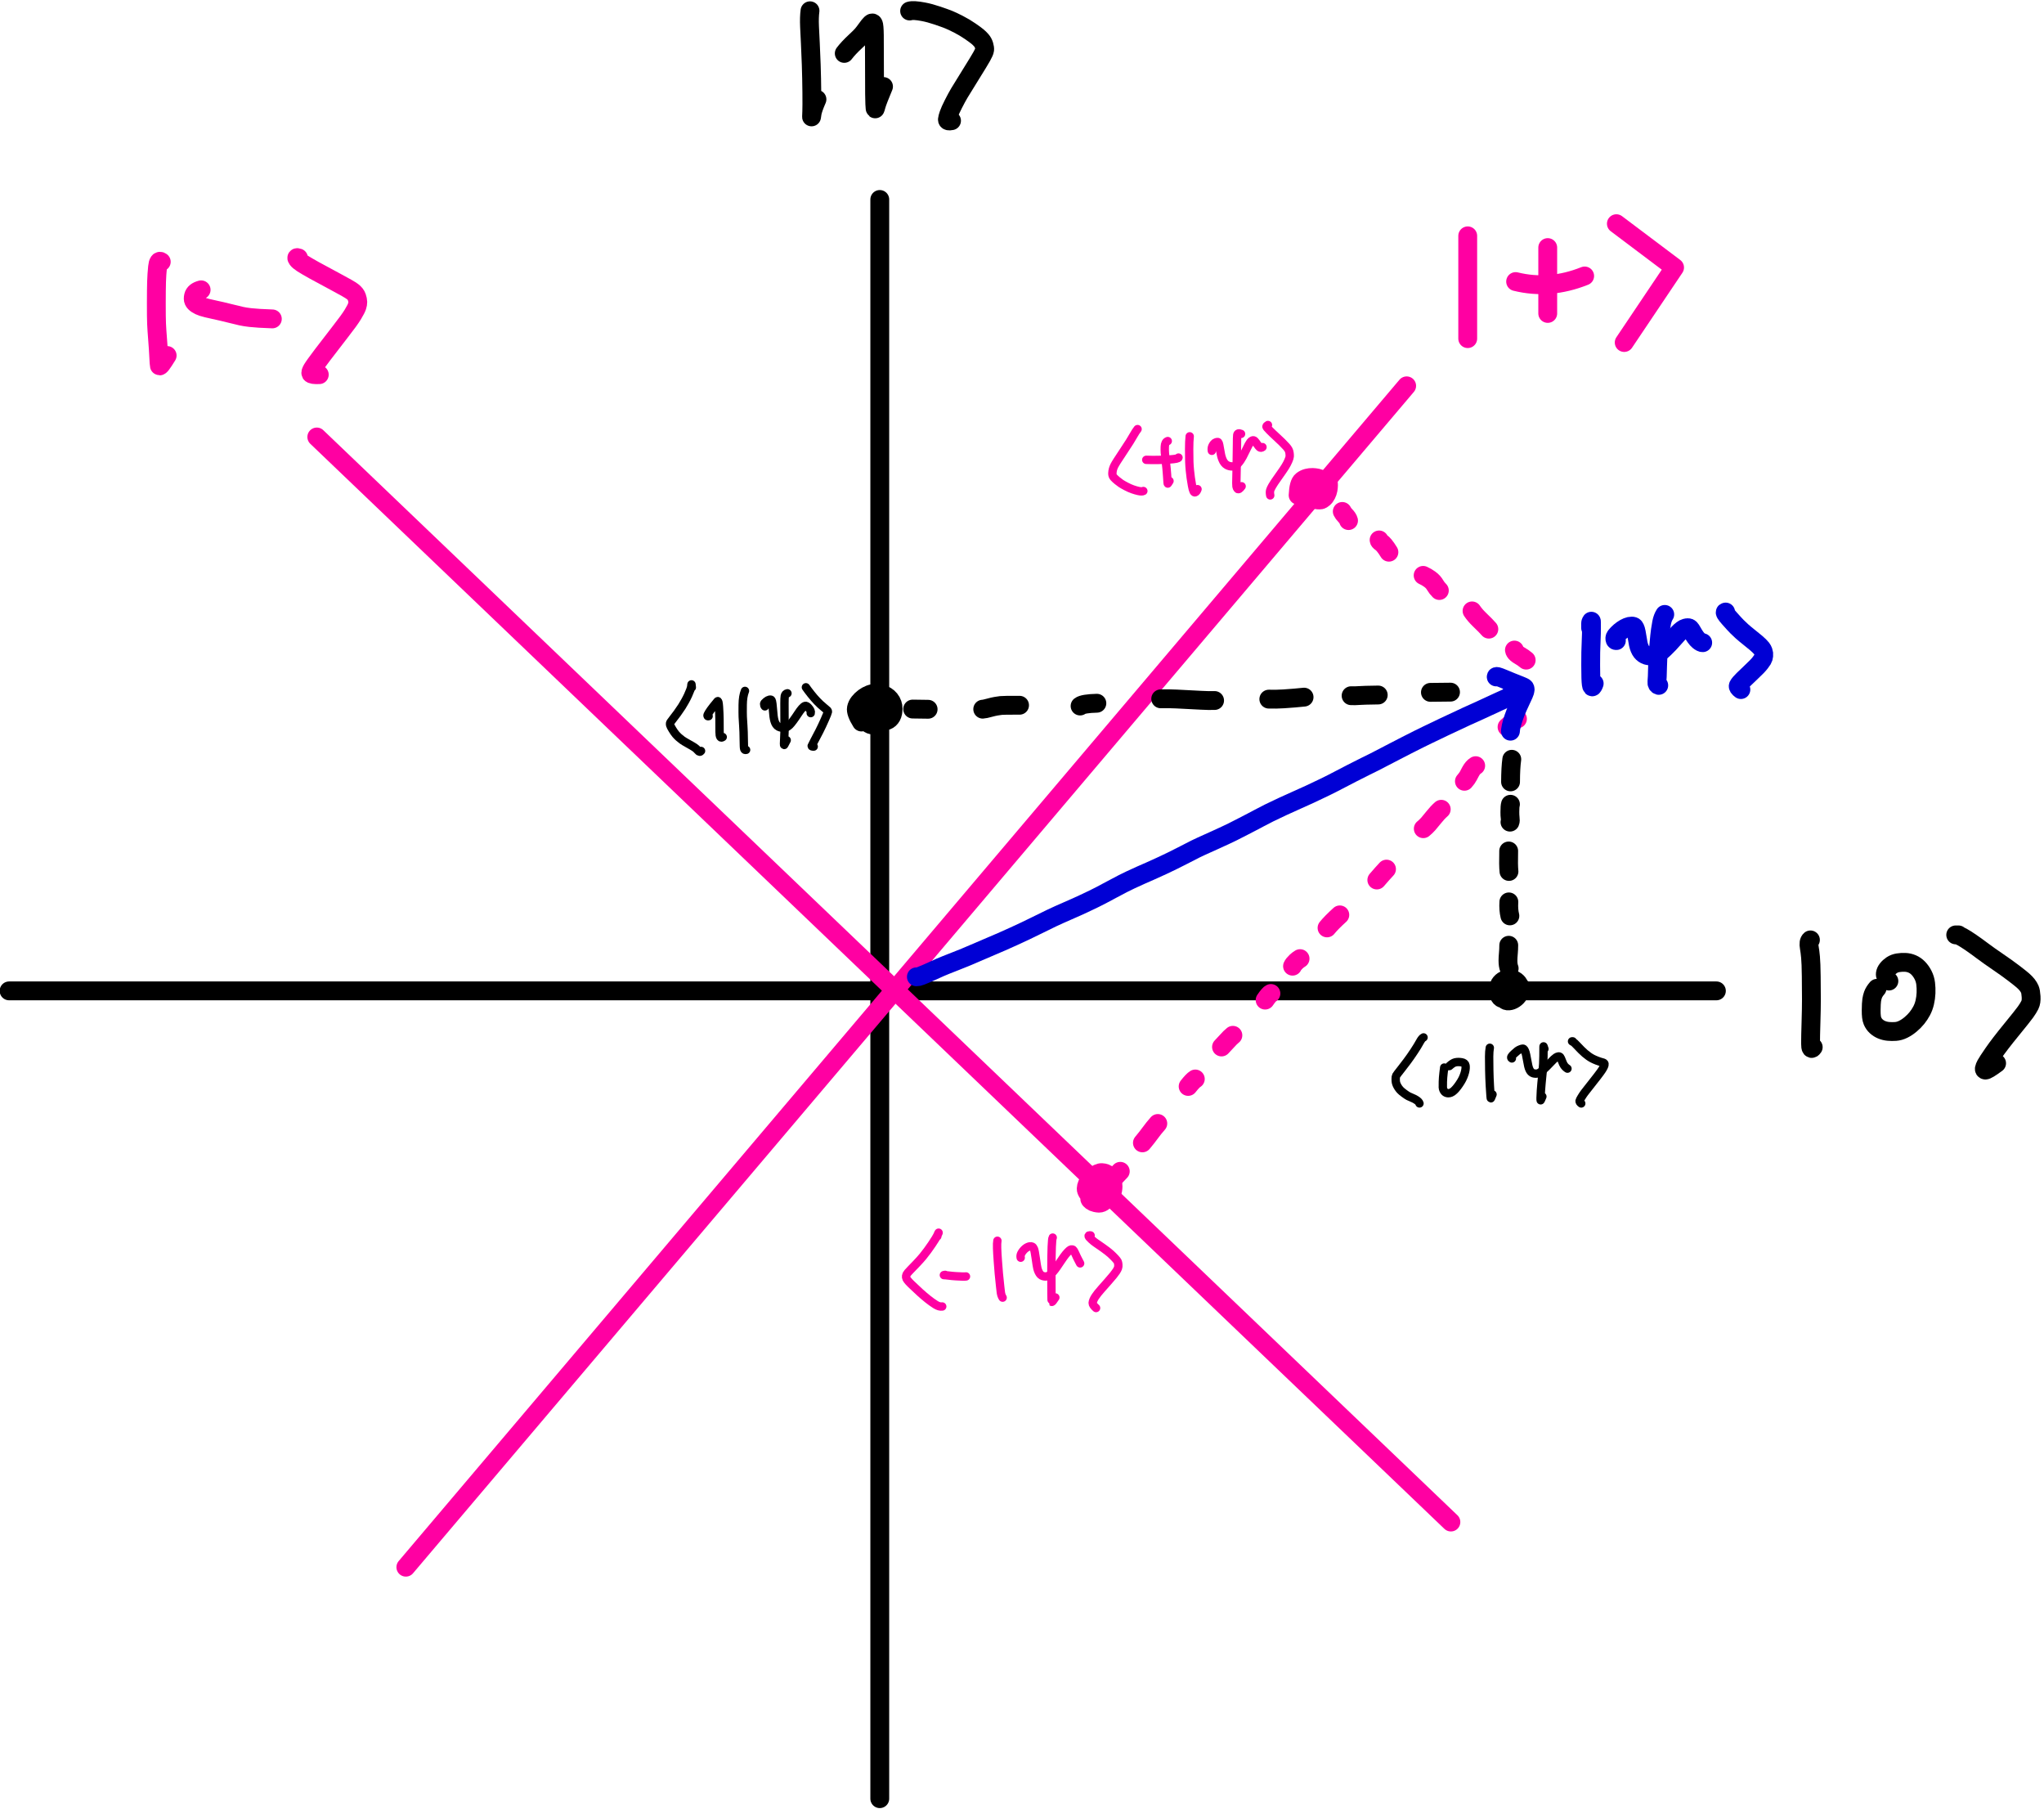 <?xml version="1.0" encoding="UTF-8" standalone="no"?>
<!-- Created with Inkscape (http://www.inkscape.org/) -->

<svg
   xmlns:dc="http://purl.org/dc/elements/1.1/"
   xmlns:cc="http://creativecommons.org/ns#"
   xmlns:rdf="http://www.w3.org/1999/02/22-rdf-syntax-ns#"
   xmlns:svg="http://www.w3.org/2000/svg"
   xmlns="http://www.w3.org/2000/svg"
   xmlns:sodipodi="http://sodipodi.sourceforge.net/DTD/sodipodi-0.dtd"
   xmlns:inkscape="http://www.inkscape.org/namespaces/inkscape"
   version="1.1"
   id="svg1456"
   xml:space="preserve"
   width="368.645"
   height="326.168"
   viewBox="0 0 368.645 326.168"
   sodipodi:docname="basis-rotation.svg"
   inkscape:version="0.92.5 (2060ec1f9f, 2020-04-08)"><defs
     id="defs1460"><clipPath
       clipPathUnits="userSpaceOnUse"
       id="clipPath1474"><path
         d="M 0,-4.076958e-5 H 612 V 792 H 0 Z"
         id="path1472"
         inkscape:connector-curvature="0" /></clipPath></defs><sodipodi:namedview
     pagecolor="#ffffff"
     bordercolor="#666666"
     borderopacity="1"
     objecttolerance="10"
     gridtolerance="10"
     guidetolerance="10"
     inkscape:pageopacity="0"
     inkscape:pageshadow="2"
     inkscape:window-width="1916"
     inkscape:window-height="1036"
     id="namedview1458"
     showgrid="false"
     inkscape:zoom="1.7878788"
     inkscape:cx="183.50195"
     inkscape:cy="223.54159"
     inkscape:window-x="0"
     inkscape:window-y="20"
     inkscape:window-maximized="0"
     inkscape:current-layer="g1464" /><g
     id="g1464"
     inkscape:groupmode="layer"
     inkscape:label="basis-rotation"
     transform="matrix(1.333,0,0,-1.333,-158.014,954.807)"><g
       id="g1466" /><g
       id="g1478"><g
         id="g1480"
         transform="matrix(0.545,0,0,-0.545,79.96,726.115)"><path
           d="m 289.199,67.543 c 0,3.308 0,6.615 0,9.923 0,3.308 0,6.615 0,9.923 0,3.308 0,6.615 0,9.923 0,3.308 0,6.615 0,9.923 0,3.308 0,6.615 0,9.923 0,3.308 0,6.615 0,9.923 0,3.308 0,6.615 0,9.923 0,3.308 0,6.615 0,9.923 0,3.308 0,6.615 0,9.923 0,3.308 0,6.615 0,9.923 0,3.308 0,6.615 0,9.923 0,3.308 0,6.615 0,9.923 0,3.308 0,6.615 0,9.923 0,3.308 0,6.615 0,9.923 0,3.308 0,6.615 0,9.923 0,3.308 0,6.615 0,9.923 0,3.308 0,6.615 0,9.923 0,3.308 0,6.615 0,9.923 0,3.308 0,6.615 0,9.923 0,3.308 0,6.615 0,9.923 0,3.308 0,6.615 0,9.923 0,3.308 0,6.615 0,9.923 0,3.308 0,6.615 0,9.923 0,3.308 0,6.615 0,9.923 0,3.308 0,6.615 0,9.923 0,3.308 0,6.615 0,9.923 0,3.308 0,6.615 0,9.923 0,3.308 0,6.615 0,9.923 0,3.308 0,6.615 0,9.923 0,3.308 0,6.615 0,9.923 0,3.308 0,6.615 0,9.923 0,3.308 0,6.615 0,9.923 0,3.308 0,6.615 0,9.923 0,3.308 0,6.615 0,9.923 0,3.308 0,6.615 0,9.923 0,3.308 0,6.615 0,9.923 0,3.308 0,6.615 0,9.923 0,3.308 0,6.615 0,9.923 0,3.308 0,6.615 0,9.923 0,3.308 0,6.615 0,9.923"
           style="fill:none;stroke:#000000;stroke-width:4.677;stroke-linecap:round;stroke-linejoin:round;stroke-miterlimit:10;stroke-dasharray:none;stroke-opacity:1"
           id="path1482"
           inkscape:connector-curvature="0" /></g><g
         id="g1484"
         transform="matrix(0.545,0,0,-0.545,79.96,726.115)"><path
           d="m 73.047,263.965 c 3.286,0 6.571,0 9.857,0 3.286,0 6.571,0 9.857,0 3.286,0 6.571,0 9.857,0 3.285,0 6.571,0 9.857,0 3.285,0 6.571,0 9.857,0 3.285,0 6.571,0 9.857,0 3.285,0 6.571,0 9.857,0 3.285,0 6.571,0 9.857,0 3.286,0 6.571,0 9.857,0 3.285,0 6.571,0 9.857,0 3.285,0 6.571,0 9.857,0 3.285,0 6.571,0 9.857,0 3.286,0 6.571,0 9.857,0 3.285,0 6.571,0 9.857,0 3.285,0 6.571,0 9.857,0 3.285,0 6.571,0 9.857,0 3.285,0 6.571,0 9.857,0 3.285,0 6.571,0 9.857,0 3.285,0 6.571,0 9.857,0 3.285,0 6.571,0 9.857,0 3.285,0 6.571,0 9.857,0 3.285,0 6.571,0 9.857,0 3.286,0 6.571,0 9.857,0 3.285,0 6.571,0 9.857,0 3.285,0 6.571,0 9.857,0 3.285,0 6.571,0 9.857,0 3.285,0 6.571,0 9.857,0 3.285,0 6.571,0 9.857,0 3.285,0 6.571,0 9.857,0 3.285,0 6.571,0 9.857,0 3.285,0 6.571,0 9.857,0 3.285,0 6.571,0 9.857,0 3.286,0 6.571,0 9.857,0 3.285,0 6.571,0 9.857,0 3.285,0 6.571,0 9.857,0 3.285,0 6.571,0 9.857,0 3.286,0 6.571,0 9.857,0 3.285,0 6.571,0 9.857,0 3.285,0 6.571,0 9.857,0 3.285,0 6.571,0 9.857,0 3.285,0 6.571,0 9.857,0 3.285,0 6.571,0 9.857,0 3.285,0 6.571,0 9.857,0"
           style="fill:none;stroke:#000000;stroke-width:4.677;stroke-linecap:round;stroke-linejoin:round;stroke-miterlimit:10;stroke-dasharray:none;stroke-opacity:1"
           id="path1486"
           inkscape:connector-curvature="0" /></g><g
         id="g1488"
         transform="matrix(0.545,0,0,-0.545,-42.772,790.227)"><path
           d="m 745.438,368.951 c -0.363,0.299 -0.458,0.926 -0.285,1.88 0.115,0.636 0.218,1.44 0.309,2.412 0.091,0.972 0.149,2.553 0.176,4.743 0.027,2.19 0.04,4.085 0.041,5.684 2e-4,1.599 -0.035,3.526 -0.105,5.782 -0.07,2.255 -0.106,4 -0.108,5.234 -0.002,1.234 0.219,1.53 0.663,0.886"
           style="fill:none;stroke:#000000;stroke-width:4.677;stroke-linecap:round;stroke-linejoin:round;stroke-miterlimit:10;stroke-dasharray:none;stroke-opacity:1"
           id="path1490"
           inkscape:connector-curvature="0" /></g><g
         id="g1492"
         transform="matrix(0.545,0,0,-0.545,-42.772,790.227)"><path
           d="m 761.982,380.959 c -0.474,0.539 -0.811,1.08 -1.011,1.623 -0.135,0.367 -0.242,0.803 -0.32,1.307 -0.078,0.504 -0.123,1.361 -0.133,2.57 -0.011,1.209 0.097,2.078 0.324,2.604 0.226,0.527 0.537,0.972 0.933,1.335 0.396,0.363 0.848,0.648 1.356,0.858 0.508,0.209 1.054,0.342 1.638,0.398 0.584,0.057 1.189,0.062 1.815,0.017 0.626,-0.045 1.252,-0.223 1.878,-0.532 0.626,-0.309 1.238,-0.713 1.833,-1.212 0.596,-0.498 1.118,-1.024 1.566,-1.577 0.448,-0.553 0.841,-1.147 1.179,-1.781 0.338,-0.634 0.597,-1.332 0.775,-2.091 0.179,-0.759 0.284,-1.541 0.318,-2.343 0.033,-0.802 0.004,-1.582 -0.088,-2.338 -0.092,-0.756 -0.304,-1.462 -0.637,-2.116 -0.333,-0.655 -0.728,-1.218 -1.184,-1.69 -0.456,-0.472 -0.964,-0.828 -1.524,-1.068 -0.56,-0.24 -1.144,-0.372 -1.752,-0.397 -0.608,-0.024 -1.202,0.011 -1.781,0.105 -0.579,0.094 -1.091,0.291 -1.538,0.59 -0.446,0.299 -0.812,0.634 -1.096,1.004 -0.285,0.37 -0.451,0.737 -0.498,1.099 -0.069,0.523 0.225,1.138 0.88,1.844"
           style="fill:none;stroke:#000000;stroke-width:4.677;stroke-linecap:round;stroke-linejoin:round;stroke-miterlimit:10;stroke-dasharray:none;stroke-opacity:1"
           id="path1494"
           inkscape:connector-curvature="0" /></g><g
         id="g1496"
         transform="matrix(0.545,0,0,-0.545,-42.772,790.227)"><path
           d="m 782.181,367.707 c -0.429,0 -0.651,0 -0.667,0 l -0.008,2e-4 0.01,9e-4 c 0.012,8e-4 0.136,0.008 0.37,0.023 0.234,0.015 0.642,0.183 1.223,0.506 0.581,0.323 1.299,0.777 2.155,1.364 0.856,0.587 1.81,1.276 2.863,2.067 1.053,0.791 2.333,1.699 3.84,2.724 1.506,1.025 2.819,1.964 3.939,2.819 1.12,0.855 1.893,1.47 2.319,1.847 0.426,0.377 0.773,0.739 1.04,1.087 0.267,0.348 0.479,0.699 0.635,1.054 0.156,0.355 0.262,0.966 0.317,1.833 0.055,0.867 -0.047,1.558 -0.305,2.074 -0.259,0.515 -0.612,1.088 -1.061,1.719 -0.449,0.631 -1.64,2.129 -3.573,4.494 -1.933,2.365 -3.407,4.284 -4.422,5.756 -1.015,1.472 -1.633,2.418 -1.855,2.839 -0.222,0.42 -0.351,0.741 -0.389,0.96 -0.037,0.22 0.039,0.348 0.23,0.386 0.271,0.053 1.209,-0.512 2.813,-1.695"
           style="fill:none;stroke:#000000;stroke-width:4.677;stroke-linecap:round;stroke-linejoin:round;stroke-miterlimit:10;stroke-dasharray:none;stroke-opacity:1"
           id="path1498"
           inkscape:connector-curvature="0" /></g><g
         id="g1500"
         transform="matrix(0.545,0,0,-0.545,5.54,780.919)"><path
           d="m 408.428,121.27 c -0.144,1.044 -0.183,2.354 -0.116,3.93 0.066,1.575 0.134,2.969 0.204,4.181 0.07,1.212 0.143,2.973 0.219,5.284 0.076,2.311 0.124,4.609 0.145,6.895 0.021,2.286 0.015,3.848 -0.017,4.686 -0.032,0.838 -0.049,1.279 -0.051,1.324 -0.002,0.044 -5e-4,0.053 0.004,0.025 0.004,-0.027 0.045,-0.3 0.122,-0.818 0.112,-0.751 0.518,-1.927 1.217,-3.526"
           style="fill:none;stroke:#000000;stroke-width:4.677;stroke-linecap:round;stroke-linejoin:round;stroke-miterlimit:10;stroke-dasharray:none;stroke-opacity:1"
           id="path1502"
           inkscape:connector-curvature="0" /></g><g
         id="g1504"
         transform="matrix(0.545,0,0,-0.545,5.54,780.919)"><path
           d="m 416.933,131.85 c 0.689,-0.909 1.622,-1.908 2.801,-2.996 0.77,-0.711 1.319,-1.257 1.648,-1.639 0.329,-0.382 0.704,-0.871 1.124,-1.466 0.42,-0.596 0.765,-1.021 1.035,-1.277 0.27,-0.256 0.476,-0.247 0.617,0.025 0.142,0.273 0.224,1.212 0.246,2.819 0.023,1.607 0.034,4.679 0.034,9.215 2e-4,4.537 0.023,7.132 0.069,7.787 0.046,0.655 0.073,1.05 0.083,1.184 0.009,0.134 0.029,0.15 0.058,0.048 0.029,-0.103 0.115,-0.404 0.258,-0.903 0.206,-0.72 0.796,-2.244 1.771,-4.575"
           style="fill:none;stroke:#000000;stroke-width:4.677;stroke-linecap:round;stroke-linejoin:round;stroke-miterlimit:10;stroke-dasharray:none;stroke-opacity:1"
           id="path1506"
           inkscape:connector-curvature="0" /></g><g
         id="g1508"
         transform="matrix(0.545,0,0,-0.545,5.54,780.919)"><path
           d="m 433.159,121.329 c 0.597,-0.194 1.738,-0.13 3.425,0.19 1.051,0.2 2.203,0.511 3.455,0.935 1.252,0.424 2.185,0.759 2.8,1.006 0.615,0.247 1.441,0.637 2.479,1.172 1.038,0.534 1.996,1.106 2.875,1.715 0.879,0.609 1.487,1.054 1.825,1.337 0.338,0.282 0.655,0.593 0.951,0.933 0.296,0.34 0.514,0.743 0.653,1.208 0.139,0.465 0.192,0.845 0.16,1.138 -0.032,0.293 -0.265,0.829 -0.699,1.607 -0.434,0.778 -1.362,2.305 -2.784,4.58 -1.422,2.275 -2.351,3.781 -2.786,4.518 -0.436,0.737 -0.933,1.654 -1.491,2.752 -0.558,1.098 -0.939,1.941 -1.141,2.53 -0.202,0.589 -0.315,1.015 -0.339,1.28 -0.033,0.371 0.307,0.479 1.021,0.324"
           style="fill:none;stroke:#000000;stroke-width:4.677;stroke-linecap:round;stroke-linejoin:round;stroke-miterlimit:10;stroke-dasharray:none;stroke-opacity:1"
           id="path1510"
           inkscape:connector-curvature="0" /></g><g
         id="g1512"
         transform="matrix(0.545,0,0,-0.545,0,792)"><path
           d="m 566.716,234.689 c -2.124,2.506 -4.247,5.012 -6.371,7.518 -2.124,2.506 -4.247,5.012 -6.371,7.518 -2.124,2.506 -4.247,5.012 -6.371,7.518 -2.124,2.506 -4.247,5.012 -6.371,7.518 -2.124,2.506 -4.247,5.012 -6.371,7.518 -2.124,2.506 -4.247,5.012 -6.371,7.518 -2.124,2.506 -4.247,5.012 -6.371,7.518 -2.124,2.506 -4.247,5.012 -6.371,7.518 -2.124,2.506 -4.247,5.012 -6.371,7.518 -2.124,2.506 -4.247,5.012 -6.371,7.518 -2.124,2.506 -4.247,5.012 -6.371,7.518 -2.124,2.506 -4.247,5.012 -6.371,7.518 -2.124,2.506 -4.247,5.012 -6.371,7.518 -2.124,2.506 -4.247,5.012 -6.371,7.518 -2.124,2.506 -4.247,5.012 -6.371,7.518 -2.124,2.506 -4.247,5.012 -6.371,7.518 -2.124,2.506 -4.247,5.012 -6.371,7.518 -2.124,2.506 -4.247,5.012 -6.371,7.518 -2.124,2.506 -4.247,5.012 -6.371,7.518 -2.124,2.506 -4.247,5.012 -6.371,7.518 -2.124,2.506 -4.247,5.012 -6.371,7.518 -2.124,2.506 -4.247,5.012 -6.371,7.518 -2.124,2.506 -4.247,5.012 -6.371,7.518 -2.124,2.506 -4.247,5.012 -6.371,7.518 -2.124,2.506 -4.247,5.012 -6.371,7.518 -2.124,2.506 -4.247,5.012 -6.371,7.518 -2.124,2.506 -4.247,5.012 -6.371,7.518 -2.124,2.506 -4.247,5.012 -6.371,7.518 -2.124,2.506 -4.247,5.012 -6.371,7.518 -2.124,2.506 -4.247,5.012 -6.371,7.518 -2.124,2.506 -4.247,5.012 -6.371,7.518 -2.124,2.506 -4.247,5.012 -6.371,7.518 -2.124,2.506 -4.247,5.012 -6.371,7.518 -2.124,2.506 -4.247,5.012 -6.371,7.518 -2.124,2.506 -4.247,5.012 -6.371,7.518 -2.124,2.506 -4.247,5.012 -6.371,7.518 -2.124,2.506 -4.247,5.012 -6.371,7.518 -2.124,2.506 -4.247,5.012 -6.371,7.518 -2.124,2.506 -4.247,5.012 -6.371,7.518"
           style="fill:none;stroke:#ff00a2;stroke-width:4.677;stroke-linecap:round;stroke-linejoin:round;stroke-miterlimit:10;stroke-dasharray:none;stroke-opacity:1"
           id="path1514"
           inkscape:connector-curvature="0" /></g><g
         id="g1516"
         transform="matrix(0.545,0,0,-0.545,-20.832,778.038)"><path
           d="m 620.101,171.844 v 25.508"
           style="fill:none;stroke:#ff00a2;stroke-width:4.677;stroke-linecap:round;stroke-linejoin:round;stroke-miterlimit:10;stroke-dasharray:none;stroke-opacity:1"
           id="path1518"
           inkscape:connector-curvature="0" /></g><g
         id="g1520"
         transform="matrix(0.545,0,0,-0.545,-20.832,778.038)"><path
           d="m 631.992,183.192 c 5.627,1.39 11.341,0.927 17.14,-1.389"
           style="fill:none;stroke:#ff00a2;stroke-width:4.677;stroke-linecap:round;stroke-linejoin:round;stroke-miterlimit:10;stroke-dasharray:none;stroke-opacity:1"
           id="path1522"
           inkscape:connector-curvature="0" /></g><g
         id="g1524"
         transform="matrix(0.545,0,0,-0.545,-20.832,778.038)"><path
           d="m 639.965,174.757 v 16.344"
           style="fill:none;stroke:#ff00a2;stroke-width:4.677;stroke-linecap:round;stroke-linejoin:round;stroke-miterlimit:10;stroke-dasharray:none;stroke-opacity:1"
           id="path1526"
           inkscape:connector-curvature="0" /></g><g
         id="g1528"
         transform="matrix(0.545,0,0,-0.545,-20.832,778.038)"><path
           d="m 657.004,168.829 14.449,10.874 -12.506,18.614"
           style="fill:none;stroke:#ff00a2;stroke-width:4.677;stroke-linecap:round;stroke-linejoin:round;stroke-miterlimit:10;stroke-dasharray:none;stroke-opacity:1"
           id="path1530"
           inkscape:connector-curvature="0" /></g><g
         id="g1532"
         transform="matrix(0.545,0,0,-0.545,0,792)"><path
           d="M 296.151,247.384 577.701,516.686"
           style="fill:none;stroke:#ff00a2;stroke-width:4.677;stroke-linecap:round;stroke-linejoin:round;stroke-miterlimit:10;stroke-dasharray:none;stroke-opacity:1"
           id="path1534"
           inkscape:connector-curvature="0" /></g><g
         id="g1536"
         transform="matrix(0.545,0,0,-0.545,0,792)"><path
           d="m 257.54,203.906 c -0.488,-0.384 -0.795,0.042 -0.921,1.276 -0.127,1.234 -0.208,2.449 -0.244,3.645 -0.036,1.196 -0.056,2.99 -0.06,5.382 -0.004,2.392 0.017,4.096 0.062,5.111 0.046,1.015 0.131,2.311 0.257,3.888 0.126,1.577 0.218,2.999 0.278,4.269 0.059,1.269 0.114,2.008 0.165,2.216 0.071,0.293 0.713,-0.55 1.926,-2.53"
           style="fill:none;stroke:#ff00a2;stroke-width:4.677;stroke-linecap:round;stroke-linejoin:round;stroke-miterlimit:10;stroke-dasharray:none;stroke-opacity:1"
           id="path1538"
           inkscape:connector-curvature="0" /></g><g
         id="g1540"
         transform="matrix(0.545,0,0,-0.545,0,792)"><path
           d="m 267.436,210.862 c -1.079,0.284 -1.705,0.791 -1.88,1.519 -0.121,0.505 -0.111,0.908 0.03,1.206 0.141,0.299 0.405,0.578 0.792,0.836 0.387,0.259 0.859,0.479 1.416,0.663 0.557,0.183 1.485,0.413 2.786,0.689 1.3,0.276 2.615,0.582 3.943,0.918 1.329,0.337 2.3,0.571 2.915,0.704 0.615,0.133 1.345,0.248 2.191,0.345 1.233,0.141 3.062,0.253 5.486,0.334"
           style="fill:none;stroke:#ff00a2;stroke-width:4.677;stroke-linecap:round;stroke-linejoin:round;stroke-miterlimit:10;stroke-dasharray:none;stroke-opacity:1"
           id="path1542"
           inkscape:connector-curvature="0" /></g><g
         id="g1544"
         transform="matrix(0.545,0,0,-0.545,0,792)"><path
           d="m 291.601,202.937 c -0.454,-0.166 -0.538,-0.053 -0.251,0.339 0.213,0.292 0.622,0.633 1.227,1.024 0.605,0.391 1.582,0.962 2.931,1.714 1.349,0.751 3.134,1.715 5.355,2.893 2.221,1.177 3.604,1.973 4.148,2.386 0.544,0.414 0.899,0.868 1.063,1.363 0.164,0.495 0.249,0.901 0.253,1.219 0.004,0.318 -0.058,0.678 -0.187,1.081 -0.129,0.403 -0.47,1.065 -1.023,1.986 -0.553,0.921 -1.606,2.374 -3.158,4.358 -1.552,1.984 -3.023,3.896 -4.414,5.735 -1.391,1.839 -2.237,3.019 -2.538,3.538 -0.301,0.519 -0.406,0.865 -0.317,1.039 0.127,0.247 0.821,0.347 2.08,0.301"
           style="fill:none;stroke:#ff00a2;stroke-width:4.677;stroke-linecap:round;stroke-linejoin:round;stroke-miterlimit:10;stroke-dasharray:none;stroke-opacity:1"
           id="path1546"
           inkscape:connector-curvature="0" /></g><g
         id="g1548"
         transform="matrix(0.545,0,0,-0.545,0,792)"><path
           d="m 550.733,265.864 c 0.181,0.361 0.42,0.691 0.717,0.989 0.454,0.456 0.734,0.882 0.838,1.279"
           style="fill:none;stroke:#ff00a2;stroke-width:4.677;stroke-linecap:round;stroke-linejoin:round;stroke-miterlimit:10;stroke-dasharray:none;stroke-opacity:1"
           id="path1550"
           inkscape:connector-curvature="0" /></g><g
         id="g1552"
         transform="matrix(0.545,0,0,-0.545,0,792)"><path
           d="m 559.876,272.939 c -0.022,0.165 0.151,0.378 0.52,0.636 0.243,0.17 0.491,0.408 0.743,0.712 0.373,0.45 0.765,1.014 1.174,1.692"
           style="fill:none;stroke:#ff00a2;stroke-width:4.677;stroke-linecap:round;stroke-linejoin:round;stroke-miterlimit:10;stroke-dasharray:none;stroke-opacity:1"
           id="path1554"
           inkscape:connector-curvature="0" /></g><g
         id="g1556"
         transform="matrix(0.545,0,0,-0.545,0,792)"><path
           d="m 570.807,281.733 c 0.587,0.266 1.129,0.58 1.627,0.944 0.333,0.243 0.603,0.481 0.81,0.714 0.207,0.233 0.4,0.502 0.58,0.81 0.269,0.458 0.604,0.887 1.007,1.286"
           style="fill:none;stroke:#ff00a2;stroke-width:4.677;stroke-linecap:round;stroke-linejoin:round;stroke-miterlimit:10;stroke-dasharray:none;stroke-opacity:1"
           id="path1558"
           inkscape:connector-curvature="0" /></g><g
         id="g1560"
         transform="matrix(0.545,0,0,-0.545,0,792)"><path
           d="m 582.949,290.55 c 0.494,0.729 1.102,1.441 1.824,2.136 1.169,1.125 1.952,1.922 2.346,2.39"
           style="fill:none;stroke:#ff00a2;stroke-width:4.677;stroke-linecap:round;stroke-linejoin:round;stroke-miterlimit:10;stroke-dasharray:none;stroke-opacity:1"
           id="path1562"
           inkscape:connector-curvature="0" /></g><g
         id="g1564"
         transform="matrix(0.545,0,0,-0.545,0,792)"><path
           d="m 593.47,300.269 c 0.037,0.272 0.213,0.551 0.528,0.838 0.208,0.189 0.486,0.381 0.834,0.575 0.518,0.288 1.037,0.65 1.558,1.084"
           style="fill:none;stroke:#ff00a2;stroke-width:4.677;stroke-linecap:round;stroke-linejoin:round;stroke-miterlimit:10;stroke-dasharray:none;stroke-opacity:1"
           id="path1566"
           inkscape:connector-curvature="0" /></g><g
         id="g1568"
         transform="matrix(0.545,0,0,-0.545,0,792)"><path
           d="m 544.86,259.781 c 0.128,-0.554 0.091,-0.92 -0.11,-1.099 -0.141,-0.124 -0.393,-0.208 -0.756,-0.252 -0.364,-0.044 -0.661,0.013 -0.891,0.169 -0.23,0.156 -0.458,0.373 -0.684,0.65 -0.226,0.277 -0.385,0.534 -0.478,0.773 -0.093,0.238 -0.136,0.544 -0.131,0.916 0.005,0.372 0.055,0.63 0.148,0.773 0.094,0.143 0.291,0.324 0.591,0.542 0.3,0.218 0.636,0.391 1.007,0.518 0.371,0.127 0.735,0.203 1.09,0.228 0.355,0.026 0.614,0.021 0.776,-0.013 0.162,-0.034 0.384,-0.171 0.666,-0.411 0.282,-0.24 0.519,-0.552 0.712,-0.937 0.193,-0.384 0.326,-0.773 0.399,-1.166 0.073,-0.393 0.111,-0.767 0.113,-1.122 0.002,-0.355 -0.022,-0.601 -0.073,-0.736 -0.051,-0.136 -0.19,-0.265 -0.414,-0.388 -0.225,-0.123 -0.533,-0.182 -0.925,-0.178 -0.392,0.004 -0.7,0.053 -0.924,0.146 -0.224,0.093 -0.577,0.298 -1.058,0.615 -0.482,0.317 -0.815,0.56 -0.999,0.731 -0.184,0.171 -0.344,0.343 -0.48,0.519 -0.135,0.175 -0.239,0.36 -0.312,0.555 -0.073,0.195 -0.109,0.461 -0.11,0.8 -1e-4,0.339 0.059,0.576 0.176,0.71 0.117,0.134 0.271,0.249 0.461,0.344 0.19,0.095 0.395,0.173 0.616,0.232 0.221,0.06 0.581,0.099 1.081,0.117 0.5,0.018 0.864,-0.011 1.091,-0.087 0.227,-0.076 0.431,-0.178 0.612,-0.304 0.181,-0.127 0.34,-0.296 0.477,-0.51 0.137,-0.213 0.233,-0.448 0.288,-0.704 0.055,-0.256 0.086,-0.531 0.091,-0.823 0.006,-0.292 -0.042,-0.588 -0.142,-0.886 -0.101,-0.298 -0.257,-0.58 -0.469,-0.845 -0.212,-0.265 -0.458,-0.49 -0.739,-0.674 -0.281,-0.185 -0.616,-0.321 -1.006,-0.408 -0.39,-0.087 -0.794,-0.135 -1.211,-0.144 -0.417,-0.009 -0.848,0.042 -1.294,0.152 -0.446,0.11 -0.871,0.317 -1.275,0.621 -0.581,0.436 -0.915,1.645 -1.004,3.628"
           style="fill:none;stroke:#ff00a2;stroke-width:4.677;stroke-linecap:round;stroke-linejoin:round;stroke-miterlimit:10;stroke-dasharray:none;stroke-opacity:1"
           id="path1570"
           inkscape:connector-curvature="0" /></g><g
         id="g1572"
         transform="matrix(0.545,0,0,-0.545,0,792)"><path
           d="m 594.221,317.342 c -0.263,0.043 -1.124,0.717 -2.583,2.02"
           style="fill:none;stroke:#ff00a2;stroke-width:4.677;stroke-linecap:round;stroke-linejoin:round;stroke-miterlimit:10;stroke-dasharray:none;stroke-opacity:1"
           id="path1574"
           inkscape:connector-curvature="0" /></g><g
         id="g1576"
         transform="matrix(0.545,0,0,-0.545,0,792)"><path
           d="m 583.854,328.962 c -0.467,0.277 -0.89,0.769 -1.272,1.475 -0.251,0.464 -0.439,0.821 -0.566,1.071 -0.186,0.366 -0.507,0.808 -0.961,1.326"
           style="fill:none;stroke:#ff00a2;stroke-width:4.677;stroke-linecap:round;stroke-linejoin:round;stroke-miterlimit:10;stroke-dasharray:none;stroke-opacity:1"
           id="path1578"
           inkscape:connector-curvature="0" /></g><g
         id="g1580"
         transform="matrix(0.545,0,0,-0.545,0,792)"><path
           d="m 575.302,339.783 c -0.615,0.535 -1.232,1.193 -1.85,1.976 -0.619,0.782 -1.074,1.333 -1.365,1.654 -0.444,0.489 -0.859,0.886 -1.243,1.191"
           style="fill:none;stroke:#ff00a2;stroke-width:4.677;stroke-linecap:round;stroke-linejoin:round;stroke-miterlimit:10;stroke-dasharray:none;stroke-opacity:1"
           id="path1582"
           inkscape:connector-curvature="0" /></g><g
         id="g1584"
         transform="matrix(0.545,0,0,-0.545,0,792)"><path
           d="m 561.716,354.635 c -0.629,0.667 -1.432,1.568 -2.407,2.703"
           style="fill:none;stroke:#ff00a2;stroke-width:4.677;stroke-linecap:round;stroke-linejoin:round;stroke-miterlimit:10;stroke-dasharray:none;stroke-opacity:1"
           id="path1586"
           inkscape:connector-curvature="0" /></g><g
         id="g1588"
         transform="matrix(0.545,0,0,-0.545,0,792)"><path
           d="m 550.124,365.995 c -1.429,1.298 -2.487,2.376 -3.175,3.232"
           style="fill:none;stroke:#ff00a2;stroke-width:4.677;stroke-linecap:round;stroke-linejoin:round;stroke-miterlimit:10;stroke-dasharray:none;stroke-opacity:1"
           id="path1590"
           inkscape:connector-curvature="0" /></g><g
         id="g1592"
         transform="matrix(0.545,0,0,-0.545,0,792)"><path
           d="m 540.256,376.853 c -0.347,0.206 -0.671,0.453 -0.974,0.74 -0.472,0.45 -0.772,0.828 -0.899,1.134"
           style="fill:none;stroke:#ff00a2;stroke-width:4.677;stroke-linecap:round;stroke-linejoin:round;stroke-miterlimit:10;stroke-dasharray:none;stroke-opacity:1"
           id="path1594"
           inkscape:connector-curvature="0" /></g><g
         id="g1596"
         transform="matrix(0.545,0,0,-0.545,0,792)"><path
           d="m 533.016,385.502 c -0.256,0.072 -0.735,0.62 -1.438,1.645"
           style="fill:none;stroke:#ff00a2;stroke-width:4.677;stroke-linecap:round;stroke-linejoin:round;stroke-miterlimit:10;stroke-dasharray:none;stroke-opacity:1"
           id="path1598"
           inkscape:connector-curvature="0" /></g><g
         id="g1600"
         transform="matrix(0.545,0,0,-0.545,0,792)"><path
           d="m 523.575,395.884 c -0.41,0.315 -0.933,0.833 -1.569,1.552 -0.406,0.46 -0.824,0.908 -1.254,1.344"
           style="fill:none;stroke:#ff00a2;stroke-width:4.677;stroke-linecap:round;stroke-linejoin:round;stroke-miterlimit:10;stroke-dasharray:none;stroke-opacity:1"
           id="path1602"
           inkscape:connector-curvature="0" /></g><g
         id="g1604"
         transform="matrix(0.545,0,0,-0.545,0,792)"><path
           d="m 514.25,406.723 c -0.405,0.235 -0.998,0.851 -1.781,1.85"
           style="fill:none;stroke:#ff00a2;stroke-width:4.677;stroke-linecap:round;stroke-linejoin:round;stroke-miterlimit:10;stroke-dasharray:none;stroke-opacity:1"
           id="path1606"
           inkscape:connector-curvature="0" /></g><g
         id="g1608"
         transform="matrix(0.545,0,0,-0.545,0,792)"><path
           d="m 504.938,417.769 c -0.712,0.81 -1.331,1.579 -1.857,2.309 -0.523,0.725 -1.177,1.559 -1.963,2.501"
           style="fill:none;stroke:#ff00a2;stroke-width:4.677;stroke-linecap:round;stroke-linejoin:round;stroke-miterlimit:10;stroke-dasharray:none;stroke-opacity:1"
           id="path1610"
           inkscape:connector-curvature="0" /></g><g
         id="g1612"
         transform="matrix(0.545,0,0,-0.545,0,792)"><path
           d="m 495.624,429.641 c -0.354,0.373 -0.708,0.745 -1.062,1.118"
           style="fill:none;stroke:#ff00a2;stroke-width:4.677;stroke-linecap:round;stroke-linejoin:round;stroke-miterlimit:10;stroke-dasharray:none;stroke-opacity:1"
           id="path1614"
           inkscape:connector-curvature="0" /></g><g
         id="g1616"
         transform="matrix(0.545,0,0,-0.545,0,792)"><path
           d="m 491.276,433.073 c -0.225,-0.083 -0.514,-0.126 -0.868,-0.129 -0.231,-0.002 -0.407,0.014 -0.53,0.049 -0.123,0.034 -0.305,0.167 -0.547,0.397 -0.242,0.23 -0.467,0.51 -0.674,0.838 -0.207,0.328 -0.35,0.582 -0.426,0.761 -0.077,0.179 -0.134,0.437 -0.17,0.774 -0.037,0.337 -0.042,0.576 -0.017,0.719 0.025,0.143 0.175,0.316 0.448,0.518 0.273,0.203 0.599,0.344 0.978,0.425 0.379,0.081 0.671,0.122 0.877,0.124 0.205,0.002 0.414,-0.043 0.627,-0.135 0.213,-0.092 0.406,-0.218 0.579,-0.378 0.174,-0.16 0.337,-0.336 0.488,-0.529 0.152,-0.193 0.32,-0.507 0.504,-0.941 0.184,-0.435 0.302,-0.759 0.353,-0.973 0.051,-0.214 0.084,-0.542 0.098,-0.982 0.014,-0.441 -0.012,-0.747 -0.079,-0.918 -0.067,-0.171 -0.159,-0.324 -0.274,-0.457 -0.116,-0.133 -0.246,-0.249 -0.393,-0.347 -0.146,-0.098 -0.298,-0.169 -0.455,-0.213 -0.157,-0.044 -0.39,-0.069 -0.699,-0.073 -0.309,-0.005 -0.543,0.035 -0.702,0.119 -0.159,0.084 -0.318,0.198 -0.477,0.341 -0.158,0.143 -0.37,0.433 -0.636,0.869 -0.266,0.436 -0.433,0.768 -0.503,0.994 -0.07,0.226 -0.109,0.559 -0.118,0.998 -0.009,0.439 0.05,0.74 0.175,0.904 0.126,0.163 0.308,0.299 0.549,0.408 0.24,0.109 0.643,0.182 1.208,0.22 0.565,0.038 0.983,0.028 1.255,-0.029 0.271,-0.058 0.509,-0.151 0.712,-0.281 0.203,-0.13 0.386,-0.29 0.549,-0.48 0.163,-0.19 0.299,-0.408 0.408,-0.654 0.109,-0.246 0.186,-0.503 0.231,-0.77 0.045,-0.268 0.069,-0.553 0.074,-0.857 0.004,-0.304 -0.035,-0.618 -0.117,-0.941 -0.083,-0.324 -0.208,-0.64 -0.377,-0.95 -0.169,-0.309 -0.37,-0.584 -0.605,-0.824 -0.235,-0.24 -0.494,-0.414 -0.779,-0.522 -0.285,-0.108 -0.584,-0.168 -0.897,-0.179 -0.314,-0.011 -0.642,0.066 -0.986,0.232 -0.344,0.165 -0.693,0.399 -1.046,0.7 -0.353,0.302 -0.669,0.615 -0.948,0.941 -0.279,0.326 -0.495,0.663 -0.65,1.013 -0.154,0.349 -0.239,0.719 -0.255,1.107 -0.022,0.558 0.526,1.385 1.645,2.48"
           style="fill:none;stroke:#ff00a2;stroke-width:4.677;stroke-linecap:round;stroke-linejoin:round;stroke-miterlimit:10;stroke-dasharray:none;stroke-opacity:1"
           id="path1618"
           inkscape:connector-curvature="0" /></g><g
         id="g1620"
         transform="matrix(0.545,0,0,-0.545,0,792)"><path
           d="m 445.002,381.366 c 0.381,0 0.748,-0.078 1.103,-0.233 0.355,-0.155 0.772,-0.328 1.252,-0.518 0.48,-0.19 1.003,-0.421 1.568,-0.692 0.565,-0.271 1.227,-0.571 1.984,-0.899 0.757,-0.328 2.01,-0.832 3.757,-1.511 1.748,-0.679 3.265,-1.304 4.554,-1.875 1.288,-0.571 2.734,-1.19 4.338,-1.859 1.604,-0.669 3.459,-1.483 5.566,-2.442 2.107,-0.959 3.948,-1.833 5.522,-2.621 1.574,-0.788 2.908,-1.44 4.001,-1.956 1.093,-0.516 2.407,-1.107 3.944,-1.773 1.537,-0.666 2.843,-1.252 3.92,-1.758 1.077,-0.506 1.891,-0.894 2.445,-1.163 0.553,-0.27 1.143,-0.566 1.771,-0.888 0.627,-0.323 1.55,-0.814 2.766,-1.474 1.217,-0.66 2.149,-1.152 2.797,-1.478 0.648,-0.326 1.273,-0.632 1.876,-0.918 0.603,-0.286 1.431,-0.665 2.485,-1.137 1.053,-0.472 1.838,-0.816 2.353,-1.032 0.515,-0.216 1.569,-0.695 3.161,-1.435 1.592,-0.74 3.215,-1.537 4.869,-2.39 1.654,-0.853 2.735,-1.408 3.244,-1.664 0.509,-0.256 1.019,-0.497 1.531,-0.723 0.512,-0.226 1.696,-0.76 3.551,-1.601 1.856,-0.841 3.241,-1.489 4.156,-1.944 0.915,-0.455 1.826,-0.919 2.733,-1.394 0.907,-0.475 1.581,-0.825 2.022,-1.049 0.441,-0.224 1.069,-0.556 1.886,-0.995 0.817,-0.439 1.623,-0.856 2.418,-1.251 0.796,-0.395 1.937,-0.939 3.424,-1.63 1.487,-0.692 2.652,-1.219 3.496,-1.581 0.844,-0.363 1.914,-0.845 3.21,-1.448 1.296,-0.602 2.532,-1.189 3.705,-1.76 1.174,-0.571 2.298,-1.14 3.373,-1.708 1.075,-0.568 2.186,-1.145 3.334,-1.731 1.148,-0.587 2.274,-1.155 3.379,-1.706 1.105,-0.551 1.826,-0.906 2.165,-1.067 0.339,-0.16 1.074,-0.541 2.208,-1.143 1.133,-0.602 2.149,-1.129 3.047,-1.581 0.898,-0.453 1.84,-0.939 2.825,-1.457 0.985,-0.519 2.001,-1.032 3.046,-1.539 1.045,-0.507 1.811,-0.881 2.299,-1.121 0.487,-0.24 1.814,-0.876 3.98,-1.908 2.166,-1.032 4,-1.89 5.502,-2.575 1.503,-0.685 2.573,-1.168 3.21,-1.448 0.638,-0.281 1.378,-0.623 2.222,-1.025 0.844,-0.403 1.737,-0.816 2.679,-1.24 0.943,-0.424 1.634,-0.735 2.074,-0.933 0.44,-0.199 0.82,-0.399 1.141,-0.601 0.433,-0.273 0.362,-0.411 -0.214,-0.414"
           style="fill:none;stroke:#0000d5;stroke-width:4.677;stroke-linecap:round;stroke-linejoin:round;stroke-miterlimit:10;stroke-dasharray:none;stroke-opacity:1"
           id="path1622"
           inkscape:connector-curvature="0" /></g><g
         id="g1624"
         transform="matrix(0.545,0,0,-0.545,0,792)"><path
           d="m 588.953,306.937 c -0.038,-0.123 0.075,-0.153 0.339,-0.089 0.263,0.064 0.728,0.237 1.394,0.519 0.666,0.282 1.363,0.57 2.091,0.864 0.728,0.294 1.423,0.569 2.083,0.827 0.66,0.258 1.04,0.443 1.139,0.556 0.099,0.113 0.145,0.278 0.138,0.497 -0.007,0.219 -0.126,0.596 -0.357,1.133 -0.231,0.536 -0.534,1.194 -0.91,1.972 -0.376,0.778 -0.742,1.617 -1.098,2.516 -0.356,0.9 -0.642,1.731 -0.86,2.494 -0.217,0.763 -0.342,1.307 -0.375,1.634 -0.033,0.327 -0.05,0.499 -0.052,0.517 l -0.003,0.023 -10e-5,-10e-4 c 0,-0.004 0,-0.031 0,-0.081 0,-0.05 0,-0.091 0,-0.124"
           style="fill:none;stroke:#0000d5;stroke-width:4.677;stroke-linecap:round;stroke-linejoin:round;stroke-miterlimit:10;stroke-dasharray:none;stroke-opacity:1"
           id="path1626"
           inkscape:connector-curvature="0" /></g><g
         id="g1628"
         transform="matrix(0.545,0,0,-0.545,0,792)"><path
           d="m 612.389,294.773 c -0.035,-0.852 -0.011,-1.345 0.069,-1.481 0.056,-0.095 0.093,-0.157 0.109,-0.184 0.016,-0.027 0.025,0.036 0.025,0.192 5e-4,0.155 0.002,0.502 0.003,1.039 0.002,0.537 -0.003,1.157 -0.013,1.859 -0.01,0.702 -0.036,1.454 -0.079,2.255 -0.043,0.801 -0.07,1.599 -0.082,2.392 -0.012,0.793 -0.019,1.848 -0.02,3.165 -10e-4,1.317 0.011,2.354 0.038,3.112 0.026,0.758 0.063,1.302 0.109,1.631 0.046,0.33 0.11,0.538 0.191,0.624 0.114,0.12 0.292,-0.148 0.534,-0.807"
           style="fill:none;stroke:#0000d5;stroke-width:4.677;stroke-linecap:round;stroke-linejoin:round;stroke-miterlimit:10;stroke-dasharray:none;stroke-opacity:1"
           id="path1630"
           inkscape:connector-curvature="0" /></g><g
         id="g1632"
         transform="matrix(0.545,0,0,-0.545,0,792)"><path
           d="m 618.779,297.911 c -0.202,0.03 -0.324,-0.088 -0.368,-0.356 -0.031,-0.189 -0.013,-0.364 0.054,-0.524 0.067,-0.161 0.28,-0.426 0.639,-0.796 0.359,-0.37 0.747,-0.702 1.165,-0.998 0.418,-0.295 0.825,-0.522 1.221,-0.681 0.397,-0.159 0.759,-0.237 1.089,-0.236 0.33,10e-4 0.553,0.079 0.67,0.233 0.117,0.154 0.224,0.385 0.321,0.694 0.097,0.308 0.208,0.872 0.333,1.69 0.125,0.818 0.232,1.427 0.321,1.828 0.089,0.401 0.201,0.764 0.337,1.089 0.136,0.325 0.29,0.597 0.464,0.814 0.174,0.217 0.37,0.404 0.59,0.56 0.219,0.156 0.449,0.272 0.688,0.345 0.24,0.074 0.476,0.118 0.71,0.134 0.234,0.015 0.493,0.008 0.778,-0.022 0.285,-0.03 0.584,-0.131 0.897,-0.303 0.314,-0.172 0.633,-0.384 0.96,-0.636 0.326,-0.252 0.678,-0.559 1.055,-0.919 0.377,-0.36 0.769,-0.755 1.177,-1.185 0.408,-0.429 0.791,-0.854 1.151,-1.275 0.359,-0.421 0.722,-0.824 1.086,-1.209 0.364,-0.385 0.7,-0.69 1.005,-0.913 0.306,-0.223 0.579,-0.367 0.819,-0.432 0.24,-0.065 0.453,-0.096 0.637,-0.095 0.184,10e-4 0.348,0.074 0.491,0.216 0.143,0.143 0.338,0.438 0.584,0.886 0.246,0.448 0.499,0.855 0.759,1.223 0.26,0.368 0.525,0.665 0.797,0.891 0.42,0.35 0.755,0.518 1.004,0.505"
           style="fill:none;stroke:#0000d5;stroke-width:4.677;stroke-linecap:round;stroke-linejoin:round;stroke-miterlimit:10;stroke-dasharray:none;stroke-opacity:1"
           id="path1634"
           inkscape:connector-curvature="0" /></g><g
         id="g1636"
         transform="matrix(0.545,0,0,-0.545,0,792)"><path
           d="m 630.79,291.421 c -0.353,0.548 -0.61,1.232 -0.771,2.052 -0.106,0.541 -0.21,1.166 -0.312,1.875 -0.102,0.709 -0.216,1.781 -0.344,3.217 -0.128,1.436 -0.212,2.453 -0.251,3.05 -0.04,0.598 -0.074,1.501 -0.104,2.71 -0.03,1.209 -0.054,2.038 -0.073,2.485 -0.019,0.447 -0.048,0.905 -0.087,1.373 -0.039,0.468 0.111,0.751 0.451,0.85"
           style="fill:none;stroke:#0000d5;stroke-width:4.677;stroke-linecap:round;stroke-linejoin:round;stroke-miterlimit:10;stroke-dasharray:none;stroke-opacity:1"
           id="path1638"
           inkscape:connector-curvature="0" /></g><g
         id="g1640"
         transform="matrix(0.545,0,0,-0.545,0,792)"><path
           d="m 645.909,290.831 c -0.304,0 -0.012,0.501 0.876,1.503 0.888,1.002 1.53,1.703 1.927,2.103 0.397,0.4 0.808,0.791 1.234,1.175 0.426,0.383 1.047,0.901 1.865,1.552 0.818,0.651 1.376,1.106 1.674,1.363 0.298,0.257 0.563,0.499 0.795,0.725 0.232,0.226 0.422,0.435 0.572,0.627 0.15,0.192 0.282,0.444 0.396,0.756 0.114,0.312 0.152,0.656 0.114,1.031 -0.038,0.375 -0.13,0.681 -0.277,0.919 -0.147,0.237 -0.336,0.507 -0.569,0.808 -0.232,0.301 -0.511,0.622 -0.838,0.964 -0.326,0.342 -0.886,0.887 -1.681,1.637 -0.794,0.75 -1.355,1.286 -1.682,1.609 -0.327,0.323 -0.595,0.607 -0.804,0.85 -0.209,0.243 -0.357,0.457 -0.446,0.639 -0.125,0.26 0.084,0.587 0.628,0.983"
           style="fill:none;stroke:#0000d5;stroke-width:4.677;stroke-linecap:round;stroke-linejoin:round;stroke-miterlimit:10;stroke-dasharray:none;stroke-opacity:1"
           id="path1642"
           inkscape:connector-curvature="0" /></g><g
         id="g1644"
         transform="matrix(0.545,0,0,-0.545,0,792)"><path
           d="m 592.815,327.377 c -0.197,1.391 -0.299,3.26 -0.307,5.607"
           style="fill:none;stroke:#000000;stroke-width:4.677;stroke-linecap:round;stroke-linejoin:round;stroke-miterlimit:10;stroke-dasharray:none;stroke-opacity:1"
           id="path1646"
           inkscape:connector-curvature="0" /></g><g
         id="g1648"
         transform="matrix(0.545,0,0,-0.545,0,792)"><path
           d="m 592.486,338.544 c -0.096,0.289 -0.145,0.928 -0.147,1.915 -10e-4,0.6 0.021,1.067 0.069,1.398 0.073,0.518 0.06,0.892 -0.041,1.12"
           style="fill:none;stroke:#000000;stroke-width:4.677;stroke-linecap:round;stroke-linejoin:round;stroke-miterlimit:10;stroke-dasharray:none;stroke-opacity:1"
           id="path1650"
           inkscape:connector-curvature="0" /></g><g
         id="g1652"
         transform="matrix(0.545,0,0,-0.545,0,792)"><path
           d="m 592.045,350.132 c -0.061,2.411 -0.037,4.106 0.072,5.085"
           style="fill:none;stroke:#000000;stroke-width:4.677;stroke-linecap:round;stroke-linejoin:round;stroke-miterlimit:10;stroke-dasharray:none;stroke-opacity:1"
           id="path1654"
           inkscape:connector-curvature="0" /></g><g
         id="g1656"
         transform="matrix(0.545,0,0,-0.545,0,792)"><path
           d="m 592.089,362.772 c -0.08,1.312 0.005,2.469 0.254,3.471"
           style="fill:none;stroke:#000000;stroke-width:4.677;stroke-linecap:round;stroke-linejoin:round;stroke-miterlimit:10;stroke-dasharray:none;stroke-opacity:1"
           id="path1658"
           inkscape:connector-curvature="0" /></g><g
         id="g1660"
         transform="matrix(0.545,0,0,-0.545,0,792)"><path
           d="m 592.06,373.534 c 0,0.666 -0.031,1.331 -0.094,1.997 -0.063,0.665 -0.096,1.26 -0.099,1.785 -0.005,0.802 0.095,1.461 0.298,1.976"
           style="fill:none;stroke:#000000;stroke-width:4.677;stroke-linecap:round;stroke-linejoin:round;stroke-miterlimit:10;stroke-dasharray:none;stroke-opacity:1"
           id="path1662"
           inkscape:connector-curvature="0" /></g><g
         id="g1664"
         transform="matrix(0.545,0,0,-0.545,0,792)"><path
           d="m 591.249,385.783 c -0.043,-0.582 0.003,-0.972 0.138,-1.171 0.094,-0.138 0.212,-0.265 0.354,-0.382 0.142,-0.117 0.38,-0.217 0.714,-0.301 0.334,-0.084 0.625,-0.123 0.875,-0.117 0.25,0.005 0.435,0.101 0.555,0.286 0.12,0.185 0.178,0.425 0.172,0.72 -0.005,0.295 -0.122,0.582 -0.35,0.863 -0.228,0.28 -0.516,0.507 -0.864,0.681 -0.348,0.174 -0.736,0.287 -1.164,0.342 -0.428,0.054 -0.738,0.082 -0.927,0.083 -0.19,0.001 -0.361,-0.048 -0.515,-0.148 -0.153,-0.1 -0.287,-0.244 -0.402,-0.431 -0.114,-0.187 -0.194,-0.403 -0.239,-0.649 -0.045,-0.246 -0.07,-0.506 -0.074,-0.782 -0.005,-0.275 0.014,-0.548 0.055,-0.819 0.041,-0.271 0.131,-0.519 0.27,-0.747 0.139,-0.228 0.307,-0.429 0.505,-0.606 0.198,-0.176 0.408,-0.314 0.629,-0.413 0.222,-0.099 0.583,-0.165 1.083,-0.196 0.5,-0.031 0.869,-0.005 1.106,0.08 0.237,0.084 0.455,0.202 0.655,0.353 0.2,0.151 0.368,0.313 0.505,0.487 0.137,0.173 0.242,0.375 0.315,0.603 0.073,0.229 0.117,0.464 0.132,0.706 0.015,0.242 0.011,0.483 -0.013,0.724 -0.024,0.241 -0.1,0.479 -0.227,0.714 -0.127,0.235 -0.285,0.452 -0.474,0.65 -0.189,0.198 -0.399,0.374 -0.629,0.528 -0.231,0.154 -0.459,0.272 -0.683,0.354 -0.225,0.082 -0.449,0.132 -0.671,0.15 -0.222,0.019 -0.429,-0.005 -0.619,-0.072 -0.191,-0.067 -0.351,-0.225 -0.48,-0.474 -0.13,-0.25 -0.226,-0.537 -0.288,-0.863 -0.062,-0.326 -0.097,-0.648 -0.103,-0.966 -0.006,-0.318 0.003,-0.602 0.028,-0.853 0.025,-0.251 0.11,-0.481 0.255,-0.691 0.145,-0.21 0.3,-0.384 0.465,-0.521 0.165,-0.137 0.349,-0.238 0.551,-0.301 0.203,-0.064 0.492,-0.095 0.867,-0.095 0.376,9e-4 0.644,0.035 0.805,0.101 0.231,0.096 0.739,0.559 1.523,1.391"
           style="fill:none;stroke:#000000;stroke-width:4.677;stroke-linecap:round;stroke-linejoin:round;stroke-miterlimit:10;stroke-dasharray:none;stroke-opacity:1"
           id="path1666"
           inkscape:connector-curvature="0" /></g><g
         id="g1668"
         transform="matrix(0.545,0,0,-0.545,0,792)"><path
           d="m 444.078,314.91 c 1.28,0.018 2.56,0.035 3.84,0.053"
           style="fill:none;stroke:#000000;stroke-width:4.677;stroke-linecap:round;stroke-linejoin:round;stroke-miterlimit:10;stroke-dasharray:none;stroke-opacity:1"
           id="path1670"
           inkscape:connector-curvature="0" /></g><g
         id="g1672"
         transform="matrix(0.545,0,0,-0.545,0,792)"><path
           d="m 461.474,314.937 c 0.328,-0.015 0.923,-0.143 1.786,-0.382 0.532,-0.148 1.039,-0.264 1.52,-0.349 0.481,-0.085 0.891,-0.145 1.231,-0.181 0.486,-0.051 2.021,-0.071 4.604,-0.059"
           style="fill:none;stroke:#000000;stroke-width:4.677;stroke-linecap:round;stroke-linejoin:round;stroke-miterlimit:10;stroke-dasharray:none;stroke-opacity:1"
           id="path1674"
           inkscape:connector-curvature="0" /></g><g
         id="g1676"
         transform="matrix(0.545,0,0,-0.545,0,792)"><path
           d="m 485.642,314.156 c 0.5,-0.401 1.89,-0.63 4.168,-0.688"
           style="fill:none;stroke:#000000;stroke-width:4.677;stroke-linecap:round;stroke-linejoin:round;stroke-miterlimit:10;stroke-dasharray:none;stroke-opacity:1"
           id="path1678"
           inkscape:connector-curvature="0" /></g><g
         id="g1680"
         transform="matrix(0.545,0,0,-0.545,0,792)"><path
           d="m 505.659,312.37 c 1.556,-0.026 2.842,-0.011 3.859,0.043 0.692,0.037 1.681,0.087 2.968,0.151 1.287,0.064 2.352,0.119 3.195,0.166 1.289,0.071 2.407,0.091 3.355,0.058"
           style="fill:none;stroke:#000000;stroke-width:4.677;stroke-linecap:round;stroke-linejoin:round;stroke-miterlimit:10;stroke-dasharray:none;stroke-opacity:1"
           id="path1682"
           inkscape:connector-curvature="0" /></g><g
         id="g1684"
         transform="matrix(0.545,0,0,-0.545,0,792)"><path
           d="m 532.498,312.446 c 1.218,0.035 2.447,0.013 3.689,-0.068 1.89,-0.122 3.578,-0.264 5.063,-0.425"
           style="fill:none;stroke:#000000;stroke-width:4.677;stroke-linecap:round;stroke-linejoin:round;stroke-miterlimit:10;stroke-dasharray:none;stroke-opacity:1"
           id="path1686"
           inkscape:connector-curvature="0" /></g><g
         id="g1688"
         transform="matrix(0.545,0,0,-0.545,0,792)"><path
           d="m 552.924,311.597 c 0.701,0.026 1.369,0.013 2.004,-0.041 0.611,-0.052 2.189,-0.096 4.734,-0.132"
           style="fill:none;stroke:#000000;stroke-width:4.677;stroke-linecap:round;stroke-linejoin:round;stroke-miterlimit:10;stroke-dasharray:none;stroke-opacity:1"
           id="path1690"
           inkscape:connector-curvature="0" /></g><g
         id="g1692"
         transform="matrix(0.545,0,0,-0.545,0,792)"><path
           d="m 572.617,310.765 c 1.663,-0.018 3.325,-0.035 4.988,-0.053"
           style="fill:none;stroke:#000000;stroke-width:4.677;stroke-linecap:round;stroke-linejoin:round;stroke-miterlimit:10;stroke-dasharray:none;stroke-opacity:1"
           id="path1694"
           inkscape:connector-curvature="0" /></g><g
         id="g1696"
         transform="matrix(0.545,0,0,-0.545,0,792)"><path
           d="m 434.891,315.038 c 0.118,-0.851 0.101,-1.331 -0.052,-1.438 -0.107,-0.075 -0.262,-0.105 -0.466,-0.091 -0.204,0.015 -0.416,0.156 -0.638,0.424 -0.222,0.268 -0.403,0.531 -0.546,0.791 -0.142,0.26 -0.254,0.527 -0.336,0.801 -0.082,0.274 -0.136,0.682 -0.163,1.223 -0.026,0.541 -0.006,0.917 0.061,1.128 0.067,0.211 0.175,0.389 0.324,0.534 0.149,0.145 0.323,0.256 0.522,0.331 0.199,0.075 0.426,0.121 0.682,0.136 0.256,0.015 0.522,0.011 0.798,-0.014 0.277,-0.025 0.547,-0.114 0.81,-0.267 0.263,-0.153 0.518,-0.334 0.764,-0.542 0.246,-0.208 0.465,-0.436 0.658,-0.684 0.193,-0.248 0.361,-0.51 0.505,-0.785 0.144,-0.276 0.257,-0.558 0.339,-0.847 0.082,-0.289 0.137,-0.721 0.165,-1.296 0.029,-0.575 0.009,-0.991 -0.058,-1.246 -0.067,-0.256 -0.171,-0.468 -0.312,-0.636 -0.141,-0.168 -0.32,-0.299 -0.536,-0.392 -0.216,-0.093 -0.461,-0.149 -0.734,-0.166 -0.273,-0.017 -0.545,-0.002 -0.816,0.047 -0.271,0.049 -0.537,0.164 -0.8,0.345 -0.263,0.182 -0.508,0.39 -0.736,0.625 -0.228,0.235 -0.43,0.494 -0.605,0.779 -0.175,0.285 -0.3,0.563 -0.375,0.834 -0.075,0.271 -0.121,0.546 -0.138,0.824 -0.017,0.278 -0.014,0.536 0.01,0.775 0.024,0.239 0.112,0.45 0.265,0.632 0.153,0.182 0.351,0.346 0.594,0.491 0.243,0.145 0.511,0.258 0.804,0.338 0.293,0.081 0.769,0.134 1.428,0.16 0.658,0.026 1.11,-0.007 1.354,-0.099 0.244,-0.092 0.463,-0.226 0.656,-0.402 0.193,-0.175 0.361,-0.394 0.505,-0.654 0.144,-0.261 0.245,-0.55 0.303,-0.869 0.058,-0.319 0.09,-0.662 0.096,-1.03 0.006,-0.367 -0.058,-0.754 -0.192,-1.16 -0.134,-0.406 -0.342,-0.782 -0.625,-1.126 -0.283,-0.344 -0.602,-0.625 -0.959,-0.841 -0.357,-0.217 -0.759,-0.378 -1.206,-0.484 -0.447,-0.106 -0.908,-0.161 -1.382,-0.163 -0.474,-0.003 -0.953,0.088 -1.436,0.273 -0.483,0.185 -0.954,0.446 -1.414,0.784 -0.46,0.338 -0.864,0.728 -1.213,1.171 -0.349,0.443 -0.574,0.918 -0.677,1.424 -0.147,0.729 0.272,1.88 1.256,3.453"
           style="fill:none;stroke:#000000;stroke-width:4.677;stroke-linecap:round;stroke-linejoin:round;stroke-miterlimit:10;stroke-dasharray:none;stroke-opacity:1"
           id="path1698"
           inkscape:connector-curvature="0" /></g><g
         id="g1700"
         transform="matrix(0.545,0,0,-0.545,0,792)"><path
           d="m 570.908,396.407 c -0.268,0.114 -0.575,0.49 -0.92,1.126 -0.346,0.636 -0.817,1.406 -1.413,2.31 -0.596,0.904 -1.178,1.735 -1.745,2.495 -0.567,0.759 -1.042,1.379 -1.425,1.859 -0.383,0.48 -0.678,0.857 -0.884,1.129 -0.206,0.273 -0.345,0.472 -0.417,0.599 -0.072,0.127 -0.11,0.38 -0.112,0.759 -0.003,0.379 0.017,0.67 0.059,0.872 0.042,0.202 0.115,0.418 0.22,0.647 0.105,0.229 0.23,0.451 0.375,0.667 0.145,0.216 0.313,0.427 0.504,0.633 0.191,0.206 0.512,0.475 0.965,0.807 0.453,0.332 0.797,0.559 1.032,0.683 0.235,0.123 0.537,0.259 0.907,0.406 0.37,0.147 0.71,0.319 1.02,0.516 0.475,0.302 0.75,0.594 0.827,0.877"
           style="fill:none;stroke:#000000;stroke-width:2.079;stroke-linecap:round;stroke-linejoin:round;stroke-miterlimit:10;stroke-dasharray:none;stroke-opacity:1"
           id="path1702"
           inkscape:connector-curvature="0" /></g><g
         id="g1704"
         transform="matrix(0.545,0,0,-0.545,0,792)"><path
           d="m 576.087,404.205 c -0.029,-0.192 -0.044,-0.297 -0.047,-0.315 -0.002,-0.013 -0.009,0.028 -0.02,0.121 -0.011,0.093 -0.061,0.505 -0.15,1.237 -0.089,0.731 -0.144,1.444 -0.166,2.138 -0.021,0.695 -0.024,1.163 -0.009,1.407 0.016,0.243 0.067,0.457 0.153,0.639 0.087,0.183 0.185,0.333 0.294,0.452 0.11,0.119 0.241,0.209 0.395,0.271 0.153,0.062 0.326,0.096 0.517,0.102 0.192,0.006 0.411,-0.041 0.657,-0.14 0.247,-0.1 0.512,-0.284 0.796,-0.553 0.284,-0.269 0.571,-0.597 0.861,-0.986 0.29,-0.389 0.563,-0.791 0.819,-1.208 0.257,-0.416 0.469,-0.834 0.637,-1.253 0.168,-0.419 0.294,-0.8 0.379,-1.143 0.084,-0.343 0.134,-0.645 0.151,-0.906 0.016,-0.261 0.008,-0.498 -0.024,-0.709 -0.032,-0.211 -0.13,-0.381 -0.293,-0.51 -0.164,-0.129 -0.375,-0.218 -0.635,-0.265 -0.26,-0.047 -0.532,-0.073 -0.818,-0.078 -0.285,-0.005 -0.565,0.027 -0.839,0.095 -0.399,0.099 -0.878,0.405 -1.438,0.916"
           style="fill:none;stroke:#000000;stroke-width:2.079;stroke-linecap:round;stroke-linejoin:round;stroke-miterlimit:10;stroke-dasharray:none;stroke-opacity:1"
           id="path1706"
           inkscape:connector-curvature="0" /></g><g
         id="g1708"
         transform="matrix(0.545,0,0,-0.545,0,792)"><path
           d="m 587.356,398.977 c -0.105,0.568 -0.16,1.303 -0.164,2.207 -0.005,0.903 0.006,2.024 0.033,3.362 0.026,1.338 0.077,2.66 0.152,3.966 0.074,1.306 0.128,2.109 0.16,2.407 0.032,0.298 0.052,0.482 0.059,0.552 0.008,0.069 0.025,0.072 0.051,0.008 0.038,-0.091 0.166,-0.399 0.385,-0.922"
           style="fill:none;stroke:#000000;stroke-width:2.079;stroke-linecap:round;stroke-linejoin:round;stroke-miterlimit:10;stroke-dasharray:none;stroke-opacity:1"
           id="path1710"
           inkscape:connector-curvature="0" /></g><g
         id="g1712"
         transform="matrix(0.545,0,0,-0.545,0,792)"><path
           d="m 592.837,401.625 c -0.172,-0.087 -0.21,-0.232 -0.115,-0.433 0.067,-0.142 0.285,-0.384 0.654,-0.724 0.369,-0.34 0.647,-0.582 0.834,-0.726 0.188,-0.143 0.434,-0.273 0.74,-0.389 0.306,-0.116 0.516,-0.171 0.629,-0.166 0.114,0.005 0.227,0.088 0.339,0.25 0.112,0.162 0.216,0.397 0.31,0.706 0.094,0.309 0.209,0.85 0.344,1.623 0.135,0.772 0.243,1.333 0.325,1.683 0.082,0.35 0.177,0.647 0.286,0.894 0.109,0.246 0.244,0.453 0.406,0.62 0.161,0.167 0.343,0.28 0.545,0.339 0.202,0.059 0.426,0.091 0.672,0.097 0.246,0.006 0.495,-0.046 0.747,-0.157 0.252,-0.11 0.63,-0.395 1.134,-0.855 0.504,-0.46 0.999,-0.951 1.486,-1.472 0.487,-0.522 0.836,-0.878 1.046,-1.07 0.21,-0.192 0.401,-0.347 0.573,-0.467 0.172,-0.119 0.36,-0.2 0.565,-0.242 0.205,-0.042 0.366,0.013 0.481,0.167 0.116,0.153 0.262,0.472 0.439,0.956 0.177,0.483 0.344,0.84 0.501,1.069 0.235,0.343 0.522,0.618 0.86,0.827"
           style="fill:none;stroke:#000000;stroke-width:2.079;stroke-linecap:round;stroke-linejoin:round;stroke-miterlimit:10;stroke-dasharray:none;stroke-opacity:1"
           id="path1714"
           inkscape:connector-curvature="0" /></g><g
         id="g1716"
         transform="matrix(0.545,0,0,-0.545,0,792)"><path
           d="m 600.914,399.259 c -0.131,-0.385 -0.201,-0.595 -0.212,-0.628 -0.008,-0.023 -0.012,0.041 -0.013,0.194 -9e-4,0.153 -0.005,0.877 -0.012,2.173 -0.007,1.296 -0.078,2.628 -0.212,3.995 -0.134,1.367 -0.226,2.305 -0.274,2.813 -0.048,0.508 -0.098,1.127 -0.148,1.855 -0.051,0.729 -0.077,1.32 -0.081,1.773 -0.003,0.453 0.01,0.645 0.04,0.576 0.043,-0.099 0.178,-0.409 0.404,-0.931"
           style="fill:none;stroke:#000000;stroke-width:2.079;stroke-linecap:round;stroke-linejoin:round;stroke-miterlimit:10;stroke-dasharray:none;stroke-opacity:1"
           id="path1718"
           inkscape:connector-curvature="0" /></g><g
         id="g1720"
         transform="matrix(0.545,0,0,-0.545,0,792)"><path
           d="m 607.947,397.384 c -0.098,0 -0.155,0 -0.171,0 -0.011,0 -4e-4,0.009 0.033,0.027 0.033,0.018 0.125,0.068 0.276,0.15 0.151,0.082 0.441,0.352 0.871,0.809 0.43,0.457 0.795,0.838 1.097,1.141 0.302,0.303 0.606,0.588 0.913,0.853 0.307,0.265 0.611,0.504 0.911,0.715 0.3,0.211 0.603,0.399 0.91,0.562 0.307,0.164 0.709,0.343 1.206,0.537 0.496,0.194 0.921,0.333 1.275,0.415 0.353,0.083 0.542,0.206 0.566,0.371 0.024,0.165 -0.018,0.371 -0.127,0.618 -0.109,0.247 -0.273,0.543 -0.494,0.887 -0.221,0.344 -0.638,0.913 -1.252,1.707 -0.614,0.794 -1.226,1.574 -1.835,2.34 -0.61,0.766 -1.03,1.303 -1.261,1.61 -0.231,0.307 -0.484,0.685 -0.761,1.136 -0.276,0.451 -0.428,0.749 -0.456,0.894 -0.04,0.208 0.097,0.422 0.409,0.64"
           style="fill:none;stroke:#000000;stroke-width:2.079;stroke-linecap:round;stroke-linejoin:round;stroke-miterlimit:10;stroke-dasharray:none;stroke-opacity:1"
           id="path1722"
           inkscape:connector-curvature="0" /></g><g
         id="g1724"
         transform="matrix(0.545,0,0,-0.545,0,792)"><path
           d="m 389.253,309.542 c -0.053,-0.481 -0.081,-0.732 -0.083,-0.753 -0.002,-0.015 -0.003,-0.014 -0.005,0.001 -0.002,0.015 -0.014,0.153 -0.039,0.413 -0.024,0.26 -0.112,0.591 -0.263,0.994 -0.151,0.403 -0.332,0.833 -0.543,1.293 -0.211,0.459 -0.456,0.939 -0.734,1.439 -0.278,0.5 -0.546,0.955 -0.804,1.364 -0.258,0.409 -0.627,0.947 -1.108,1.615 -0.481,0.667 -0.899,1.218 -1.252,1.653 -0.353,0.435 -0.542,0.725 -0.568,0.871 -0.025,0.146 -0.013,0.311 0.036,0.496 0.049,0.185 0.231,0.534 0.544,1.046 0.313,0.512 0.588,0.908 0.826,1.186 0.238,0.278 0.49,0.537 0.758,0.776 0.267,0.239 0.544,0.463 0.83,0.672 0.286,0.209 0.807,0.522 1.563,0.94 0.756,0.418 1.278,0.727 1.567,0.925 0.289,0.199 0.546,0.436 0.771,0.711 0.312,0.381 0.577,0.422 0.794,0.121"
           style="fill:none;stroke:#000000;stroke-width:2.079;stroke-linecap:round;stroke-linejoin:round;stroke-miterlimit:10;stroke-dasharray:none;stroke-opacity:1"
           id="path1726"
           inkscape:connector-curvature="0" /></g><g
         id="g1728"
         transform="matrix(0.545,0,0,-0.545,0,792)"><path
           d="m 393.421,316.672 c -0.168,0.057 -0.261,0.015 -0.281,-0.129 -0.014,-0.102 0.096,-0.346 0.329,-0.732 0.233,-0.386 0.608,-0.907 1.125,-1.565 0.517,-0.657 0.862,-1.079 1.034,-1.265 0.172,-0.186 0.295,0.283 0.367,1.409 0.073,1.125 0.115,2.144 0.127,3.057 0.012,0.913 0.018,1.967 0.018,3.164 10e-5,1.196 0.261,1.611 0.782,1.243"
           style="fill:none;stroke:#000000;stroke-width:2.079;stroke-linecap:round;stroke-linejoin:round;stroke-miterlimit:10;stroke-dasharray:none;stroke-opacity:1"
           id="path1730"
           inkscape:connector-curvature="0" /></g><g
         id="g1732"
         transform="matrix(0.545,0,0,-0.545,0,792)"><path
           d="m 402.448,310.404 c -0.361,0.881 -0.549,2.033 -0.564,3.458 -0.015,1.424 -0.011,2.421 0.013,2.989 0.024,0.569 0.068,1.305 0.134,2.21 0.065,0.904 0.104,2.044 0.116,3.418 0.012,1.374 0.048,2.143 0.109,2.308 0.086,0.234 0.243,0.318 0.471,0.253"
           style="fill:none;stroke:#000000;stroke-width:2.079;stroke-linecap:round;stroke-linejoin:round;stroke-miterlimit:10;stroke-dasharray:none;stroke-opacity:1"
           id="path1734"
           inkscape:connector-curvature="0" /></g><g
         id="g1736"
         transform="matrix(0.545,0,0,-0.545,0,792)"><path
           d="m 407.396,314.241 c -0.138,-0.156 -0.203,-0.351 -0.195,-0.584 0.005,-0.157 0.171,-0.364 0.498,-0.621 0.327,-0.257 0.593,-0.404 0.798,-0.443 0.205,-0.039 0.35,-0.038 0.434,9e-4 0.084,0.039 0.16,0.188 0.228,0.445 0.068,0.257 0.137,0.831 0.207,1.719 0.07,0.889 0.132,1.538 0.184,1.946 0.052,0.409 0.128,0.788 0.226,1.138 0.098,0.35 0.233,0.648 0.403,0.894 0.17,0.246 0.369,0.428 0.595,0.545 0.227,0.117 0.46,0.193 0.701,0.229 0.24,0.035 0.482,0.051 0.726,0.047 0.244,-0.004 0.479,-0.074 0.705,-0.209 0.226,-0.135 0.443,-0.302 0.649,-0.5 0.207,-0.198 0.502,-0.559 0.887,-1.081 0.385,-0.522 0.764,-1.072 1.138,-1.65 0.374,-0.577 0.713,-1.037 1.018,-1.378 0.305,-0.342 0.569,-0.544 0.792,-0.607 0.223,-0.063 0.497,0.084 0.822,0.441 0.486,0.534 0.673,0.983 0.561,1.345"
           style="fill:none;stroke:#000000;stroke-width:2.079;stroke-linecap:round;stroke-linejoin:round;stroke-miterlimit:10;stroke-dasharray:none;stroke-opacity:1"
           id="path1738"
           inkscape:connector-curvature="0" /></g><g
         id="g1740"
         transform="matrix(0.545,0,0,-0.545,0,792)"><path
           d="m 412.995,311 c -0.368,0.059 -0.59,0.292 -0.664,0.699 -0.052,0.281 -0.078,0.885 -0.078,1.812 -5e-4,0.927 0.004,2.218 0.012,3.875 0.009,1.657 0.009,2.718 0.001,3.183 -0.008,0.465 -0.03,0.993 -0.068,1.584 -0.037,0.591 -0.056,1.034 -0.057,1.329 -10e-4,0.295 0.021,0.4 0.065,0.314 0.064,-0.122 0.264,-0.508 0.601,-1.156"
           style="fill:none;stroke:#000000;stroke-width:2.079;stroke-linecap:round;stroke-linejoin:round;stroke-miterlimit:10;stroke-dasharray:none;stroke-opacity:1"
           id="path1742"
           inkscape:connector-curvature="0" /></g><g
         id="g1744"
         transform="matrix(0.545,0,0,-0.545,0,792)"><path
           d="m 417.576,309.507 c 0.308,0.449 0.724,1.006 1.25,1.672 0.526,0.666 1.047,1.268 1.563,1.806 0.516,0.538 1.045,1.027 1.585,1.466 0.54,0.439 0.857,0.707 0.95,0.806 0.093,0.099 0.132,0.216 0.116,0.354 -0.016,0.137 -0.261,0.748 -0.735,1.831 -0.474,1.083 -0.944,2.082 -1.41,2.996 -0.466,0.914 -0.888,1.719 -1.268,2.416 -0.38,0.697 -0.584,1.091 -0.611,1.185 -0.038,0.131 0.127,0.192 0.497,0.182"
           style="fill:none;stroke:#000000;stroke-width:2.079;stroke-linecap:round;stroke-linejoin:round;stroke-miterlimit:10;stroke-dasharray:none;stroke-opacity:1"
           id="path1746"
           inkscape:connector-curvature="0" /></g><g
         id="g1748"
         transform="matrix(0.545,0,0,-0.545,0,792)"><path
           d="m 499.913,245.427 c -0.329,0.426 -0.633,0.892 -0.913,1.397 -0.28,0.505 -0.624,1.081 -1.032,1.728 -0.409,0.647 -0.945,1.47 -1.609,2.467 -0.664,0.998 -1.166,1.764 -1.506,2.298 -0.34,0.534 -0.578,0.937 -0.713,1.21 -0.136,0.273 -0.247,0.559 -0.333,0.859 -0.086,0.3 -0.136,0.645 -0.149,1.036 -0.013,0.391 0.102,0.722 0.346,0.993 0.244,0.271 0.536,0.544 0.876,0.819 0.34,0.275 0.642,0.502 0.906,0.681 0.264,0.179 0.69,0.423 1.276,0.733 0.586,0.309 1.135,0.553 1.645,0.731 0.51,0.178 0.965,0.311 1.365,0.399 0.626,0.138 1.05,0.144 1.274,0.017"
           style="fill:none;stroke:#ff00a2;stroke-width:2.079;stroke-linecap:round;stroke-linejoin:round;stroke-miterlimit:10;stroke-dasharray:none;stroke-opacity:1"
           id="path1750"
           inkscape:connector-curvature="0" /></g><g
         id="g1752"
         transform="matrix(0.545,0,0,-0.545,0,792)"><path
           d="m 502.071,253.056 c 1.883,0.071 3.852,0.036 5.907,-0.103 1.363,-0.093 2.063,-0.245 2.098,-0.456"
           style="fill:none;stroke:#ff00a2;stroke-width:2.079;stroke-linecap:round;stroke-linejoin:round;stroke-miterlimit:10;stroke-dasharray:none;stroke-opacity:1"
           id="path1754"
           inkscape:connector-curvature="0" /></g><g
         id="g1756"
         transform="matrix(0.545,0,0,-0.545,0,792)"><path
           d="m 507.407,248.398 c -0.458,0.151 -0.703,0.614 -0.733,1.388 -0.021,0.529 -0.016,1.028 0.016,1.496 0.031,0.469 0.111,1.227 0.239,2.275 0.128,1.048 0.228,2.09 0.3,3.125 0.072,1.035 0.116,1.682 0.134,1.941 0.017,0.259 0.041,0.365 0.071,0.318 0.043,-0.067 0.178,-0.277 0.406,-0.63"
           style="fill:none;stroke:#ff00a2;stroke-width:2.079;stroke-linecap:round;stroke-linejoin:round;stroke-miterlimit:10;stroke-dasharray:none;stroke-opacity:1"
           id="path1758"
           inkscape:connector-curvature="0" /></g><g
         id="g1760"
         transform="matrix(0.545,0,0,-0.545,0,792)"><path
           d="m 512.857,247.222 c -0.09,0.769 -0.136,1.831 -0.137,3.186 -10e-4,1.354 0.011,2.397 0.037,3.129 0.026,0.732 0.073,1.437 0.143,2.115 0.07,0.678 0.142,1.294 0.216,1.847 0.074,0.554 0.177,1.19 0.309,1.908 0.132,0.718 0.258,1.197 0.378,1.435 0.12,0.238 0.259,0.329 0.418,0.272 0.228,-0.082 0.42,-0.342 0.575,-0.78"
           style="fill:none;stroke:#ff00a2;stroke-width:2.079;stroke-linecap:round;stroke-linejoin:round;stroke-miterlimit:10;stroke-dasharray:none;stroke-opacity:1"
           id="path1762"
           inkscape:connector-curvature="0" /></g><g
         id="g1764"
         transform="matrix(0.545,0,0,-0.545,0,792)"><path
           d="m 518.356,250.815 c -0.075,-0.432 -0.034,-0.817 0.125,-1.156 0.108,-0.23 0.235,-0.429 0.383,-0.599 0.148,-0.17 0.317,-0.286 0.509,-0.349 0.192,-0.063 0.337,-0.09 0.437,-0.081 0.1,0.009 0.186,0.107 0.258,0.293 0.072,0.186 0.165,0.629 0.278,1.33 0.113,0.701 0.21,1.235 0.292,1.602 0.082,0.367 0.19,0.721 0.325,1.061 0.135,0.34 0.297,0.632 0.487,0.875 0.19,0.243 0.403,0.43 0.639,0.563 0.237,0.133 0.472,0.223 0.705,0.27 0.234,0.048 0.476,0.07 0.727,0.067 0.251,-0.003 0.49,-0.076 0.717,-0.219 0.227,-0.143 0.444,-0.327 0.651,-0.553 0.207,-0.226 0.405,-0.479 0.594,-0.76 0.189,-0.281 0.369,-0.579 0.54,-0.892 0.171,-0.313 0.416,-0.806 0.735,-1.478 0.319,-0.672 0.557,-1.149 0.715,-1.431 0.158,-0.282 0.304,-0.516 0.438,-0.703 0.135,-0.187 0.306,-0.324 0.514,-0.411 0.208,-0.087 0.398,-0.04 0.569,0.141 0.171,0.181 0.383,0.455 0.634,0.823 0.252,0.368 0.449,0.61 0.59,0.727 0.203,0.167 0.439,0.154 0.709,-0.041"
           style="fill:none;stroke:#ff00a2;stroke-width:2.079;stroke-linecap:round;stroke-linejoin:round;stroke-miterlimit:10;stroke-dasharray:none;stroke-opacity:1"
           id="path1766"
           inkscape:connector-curvature="0" /></g><g
         id="g1768"
         transform="matrix(0.545,0,0,-0.545,0,792)"><path
           d="m 525.605,246.618 c -0.571,-0.246 -0.886,-0.145 -0.945,0.303 -0.043,0.321 -0.064,1.111 -0.065,2.37 -4e-4,1.259 -0.028,3.083 -0.082,5.471 -0.054,2.388 -0.081,3.749 -0.082,4.086 -10e-4,0.336 0.011,0.606 0.037,0.808 0.026,0.203 0.111,0.395 0.255,0.578 0.203,0.257 0.543,0.052 1.022,-0.615"
           style="fill:none;stroke:#ff00a2;stroke-width:2.079;stroke-linecap:round;stroke-linejoin:round;stroke-miterlimit:10;stroke-dasharray:none;stroke-opacity:1"
           id="path1770"
           inkscape:connector-curvature="0" /></g><g
         id="g1772"
         transform="matrix(0.545,0,0,-0.545,0,792)"><path
           d="m 532.283,244.414 c -0.229,0.119 -0.354,0.246 -0.376,0.381 -0.015,0.093 0.251,0.416 0.797,0.967 0.546,0.551 1.078,1.06 1.596,1.527 0.518,0.467 1.011,0.932 1.478,1.394 0.467,0.463 0.821,0.831 1.062,1.105 0.241,0.274 0.425,0.528 0.552,0.762 0.127,0.234 0.211,0.516 0.253,0.845 0.041,0.33 0.054,0.608 0.037,0.834 -0.017,0.226 -0.128,0.579 -0.333,1.059 -0.205,0.479 -0.469,0.981 -0.794,1.503 -0.325,0.523 -0.879,1.332 -1.662,2.427 -0.783,1.095 -1.304,1.875 -1.563,2.34 -0.259,0.464 -0.421,0.809 -0.487,1.034 -0.097,0.33 -0.094,0.759 0.007,1.288"
           style="fill:none;stroke:#ff00a2;stroke-width:2.079;stroke-linecap:round;stroke-linejoin:round;stroke-miterlimit:10;stroke-dasharray:none;stroke-opacity:1"
           id="path1774"
           inkscape:connector-curvature="0" /></g><g
         id="g1776"
         transform="matrix(0.545,0,0,-0.545,0,792)"><path
           d="m 450.198,445.782 c 0.054,-0.34 0.124,-0.581 0.211,-0.723 0.06,-0.098 0.097,-0.16 0.113,-0.186 0.016,-0.026 0.011,-0.01 -0.016,0.049 -0.026,0.059 -0.089,0.199 -0.188,0.419 -0.099,0.22 -0.281,0.547 -0.545,0.981 -0.264,0.434 -0.565,0.899 -0.902,1.397 -0.337,0.497 -0.695,1.006 -1.073,1.526 -0.378,0.52 -0.767,1.023 -1.167,1.511 -0.4,0.488 -0.95,1.099 -1.649,1.835 -0.699,0.736 -1.179,1.232 -1.438,1.49 -0.26,0.258 -0.47,0.484 -0.631,0.679 -0.161,0.195 -0.282,0.369 -0.366,0.523 -0.083,0.154 -0.113,0.388 -0.089,0.703 0.024,0.315 0.431,0.856 1.222,1.625 0.791,0.769 1.53,1.464 2.216,2.083 0.687,0.62 1.343,1.179 1.969,1.677 0.626,0.498 1.251,0.945 1.874,1.341 0.623,0.396 1.184,0.555 1.682,0.478"
           style="fill:none;stroke:#ff00a2;stroke-width:2.079;stroke-linecap:round;stroke-linejoin:round;stroke-miterlimit:10;stroke-dasharray:none;stroke-opacity:1"
           id="path1778"
           inkscape:connector-curvature="0" /></g><g
         id="g1780"
         transform="matrix(0.545,0,0,-0.545,0,792)"><path
           d="m 452.147,455.339 c -0.203,0.037 -0.31,0.057 -0.321,0.059 -0.007,10e-4 -10e-4,0.003 0.018,0.004 0.019,0.001 0.162,0.01 0.428,0.025 0.266,0.016 0.574,0.05 0.924,0.102 0.35,0.053 0.909,0.104 1.677,0.154 1.285,0.083 2.099,0.1 2.444,0.049"
           style="fill:none;stroke:#ff00a2;stroke-width:2.079;stroke-linecap:round;stroke-linejoin:round;stroke-miterlimit:10;stroke-dasharray:none;stroke-opacity:1"
           id="path1782"
           inkscape:connector-curvature="0" /></g><g
         id="g1784"
         transform="matrix(0.545,0,0,-0.545,0,792)"><path
           d="m 465.117,446.872 c -0.074,0.389 -0.098,1.006 -0.073,1.852 0.025,0.846 0.089,1.939 0.19,3.277 0.101,1.338 0.181,2.344 0.238,3.017 0.058,0.673 0.117,1.255 0.179,1.745 0.061,0.49 0.113,0.989 0.154,1.495 0.041,0.506 0.1,1.007 0.175,1.501 0.075,0.494 0.221,0.905 0.435,1.231"
           style="fill:none;stroke:#ff00a2;stroke-width:2.079;stroke-linecap:round;stroke-linejoin:round;stroke-miterlimit:10;stroke-dasharray:none;stroke-opacity:1"
           id="path1786"
           inkscape:connector-curvature="0" /></g><g
         id="g1788"
         transform="matrix(0.545,0,0,-0.545,0,792)"><path
           d="m 470.902,451.079 c -0.078,-0.35 -0.036,-0.689 0.125,-1.014 0.109,-0.22 0.249,-0.437 0.42,-0.652 0.171,-0.215 0.353,-0.404 0.547,-0.568 0.193,-0.164 0.392,-0.295 0.595,-0.394 0.203,-0.098 0.403,-0.162 0.6,-0.19 0.197,-0.028 0.381,-0.006 0.553,0.068 0.172,0.074 0.321,0.261 0.447,0.561 0.126,0.3 0.278,1.093 0.456,2.379 0.178,1.286 0.311,2.103 0.399,2.452 0.088,0.349 0.2,0.658 0.335,0.928 0.136,0.27 0.285,0.486 0.449,0.647 0.164,0.162 0.355,0.276 0.573,0.342 0.218,0.066 0.447,0.103 0.687,0.109 0.239,0.007 0.485,-0.057 0.737,-0.191 0.252,-0.134 0.512,-0.337 0.78,-0.609 0.269,-0.272 0.538,-0.582 0.808,-0.928 0.27,-0.347 0.604,-0.825 1.001,-1.434 0.397,-0.609 0.779,-1.17 1.147,-1.681 0.367,-0.512 0.702,-0.921 1.003,-1.229 0.301,-0.307 0.524,-0.498 0.669,-0.573 0.145,-0.075 0.311,-0.099 0.498,-0.073 0.187,0.026 0.423,0.363 0.709,1.011 0.285,0.648 0.577,1.249 0.875,1.802 l 0.339,0.645 -0.034,-0.052"
           style="fill:none;stroke:#ff00a2;stroke-width:2.079;stroke-linecap:round;stroke-linejoin:round;stroke-miterlimit:10;stroke-dasharray:none;stroke-opacity:1"
           id="path1790"
           inkscape:connector-curvature="0" /></g><g
         id="g1792"
         transform="matrix(0.545,0,0,-0.545,0,792)"><path
           d="m 478.847,446.089 c -0.21,0.324 -0.319,3.053 -0.326,8.188 -0.007,5.135 0.024,7.724 0.092,7.766 0.096,0.059 0.393,-0.304 0.889,-1.091"
           style="fill:none;stroke:#ff00a2;stroke-width:2.079;stroke-linecap:round;stroke-linejoin:round;stroke-miterlimit:10;stroke-dasharray:none;stroke-opacity:1"
           id="path1794"
           inkscape:connector-curvature="0" /></g><g
         id="g1796"
         transform="matrix(0.545,0,0,-0.545,0,792)"><path
           d="m 488.256,445.558 c -0.381,-0.061 -0.541,0.005 -0.483,0.198 0.042,0.138 0.27,0.398 0.683,0.779 0.413,0.381 0.758,0.662 1.034,0.842 0.276,0.18 0.862,0.587 1.758,1.218 0.896,0.632 1.568,1.153 2.014,1.562 0.446,0.41 0.823,0.784 1.13,1.124 0.307,0.339 0.501,0.588 0.582,0.747 0.081,0.159 0.135,0.41 0.164,0.753 0.029,0.343 3e-4,0.632 -0.085,0.867 -0.085,0.235 -0.224,0.499 -0.416,0.792 -0.193,0.293 -0.437,0.622 -0.733,0.986 -0.296,0.365 -0.783,0.933 -1.459,1.704 -0.676,0.771 -1.183,1.345 -1.52,1.719 -0.337,0.374 -0.632,0.723 -0.886,1.046 -0.253,0.323 -0.468,0.618 -0.644,0.885 -0.176,0.267 -0.319,0.532 -0.43,0.793 -0.111,0.262 -0.175,0.506 -0.194,0.733 -0.027,0.326 0.253,0.746 0.84,1.262"
           style="fill:none;stroke:#ff00a2;stroke-width:2.079;stroke-linecap:round;stroke-linejoin:round;stroke-miterlimit:10;stroke-dasharray:none;stroke-opacity:1"
           id="path1798"
           inkscape:connector-curvature="0" /></g><g
         id="g1800"
         transform="matrix(0.659,0,0,-0.545,226.926,716.174)" /><g
         id="g1802"
         transform="matrix(0.644,0,0,-0.545,138.529,682.368)" /><g
         id="g1804"
         transform="matrix(0.873,0,0,-0.545,143.474,682.719)" /><g
         id="g1806"
         transform="matrix(0.778,0,0,-0.545,268.69,658.698)" /><g
         id="g1808"
         transform="matrix(1.734,0,0,0.545,299.124,645.236)" /><g
         id="g1810"
         transform="matrix(1.808,0,0,0.545,304.093,641.041)" /><g
         id="g1812"
         transform="matrix(2.041,0,0,0.545,310.074,635.934)" /><g
         id="g1814"
         transform="matrix(1.93,0,0,0.545,316.697,630.788)" /><g
         id="g1816"
         transform="matrix(2.049,0,0,0.545,322.435,626.37)" /><g
         id="g1818"
         transform="matrix(0.631,0,0,-0.545,208.787,624.149)" /><g
         id="g1820"
         transform="matrix(0.784,0,0,-0.545,233.215,623.628)" /><g
         id="g1822"
         transform="matrix(2.29,0,0,0.545,240.949,619.448)" /><g
         id="g1824"
         transform="matrix(3.103,0,0,0.545,250.438,619.565)" /><g
         id="g1826"
         transform="matrix(2.097,0,0,0.545,263.62,619.958)" /><g
         id="g1828"
         transform="matrix(4.431,0,0,0.545,274.538,620.657)" /><g
         id="g1830"
         transform="matrix(3.271,0,0,0.545,289.178,620.846)" /><g
         id="g1832"
         transform="matrix(2.97,0,0,0.545,300.319,621.28)" /><g
         id="g1834"
         transform="matrix(2.599,0,0,0.545,311.061,621.738)" /><g
         id="g1836"
         transform="matrix(0.745,0,0,-0.545,321.817,614.707)" /><g
         id="g1838"
         transform="matrix(0.637,0,0,-0.545,332.727,633.421)" /><g
         id="g1840"
         transform="matrix(2.595,0,0,-0.545,336.014,634.641)" /><g
         id="g1842"
         transform="matrix(0.811,0,0,-0.545,362.258,590.257)" /><g
         id="g1844"
         transform="matrix(0.647,0,0,-0.545,382.224,590.935)" /><g
         id="g1846"
         transform="matrix(1.216,0,0,-0.545,264.431,558.926)" /><g
         id="g1848"
         transform="matrix(0.556,0,0,-0.657,240.755,549.93)" /><g
         id="g1850"
         transform="matrix(0.649,0,0,-0.545,253.073,549.585)" /></g></g></svg>